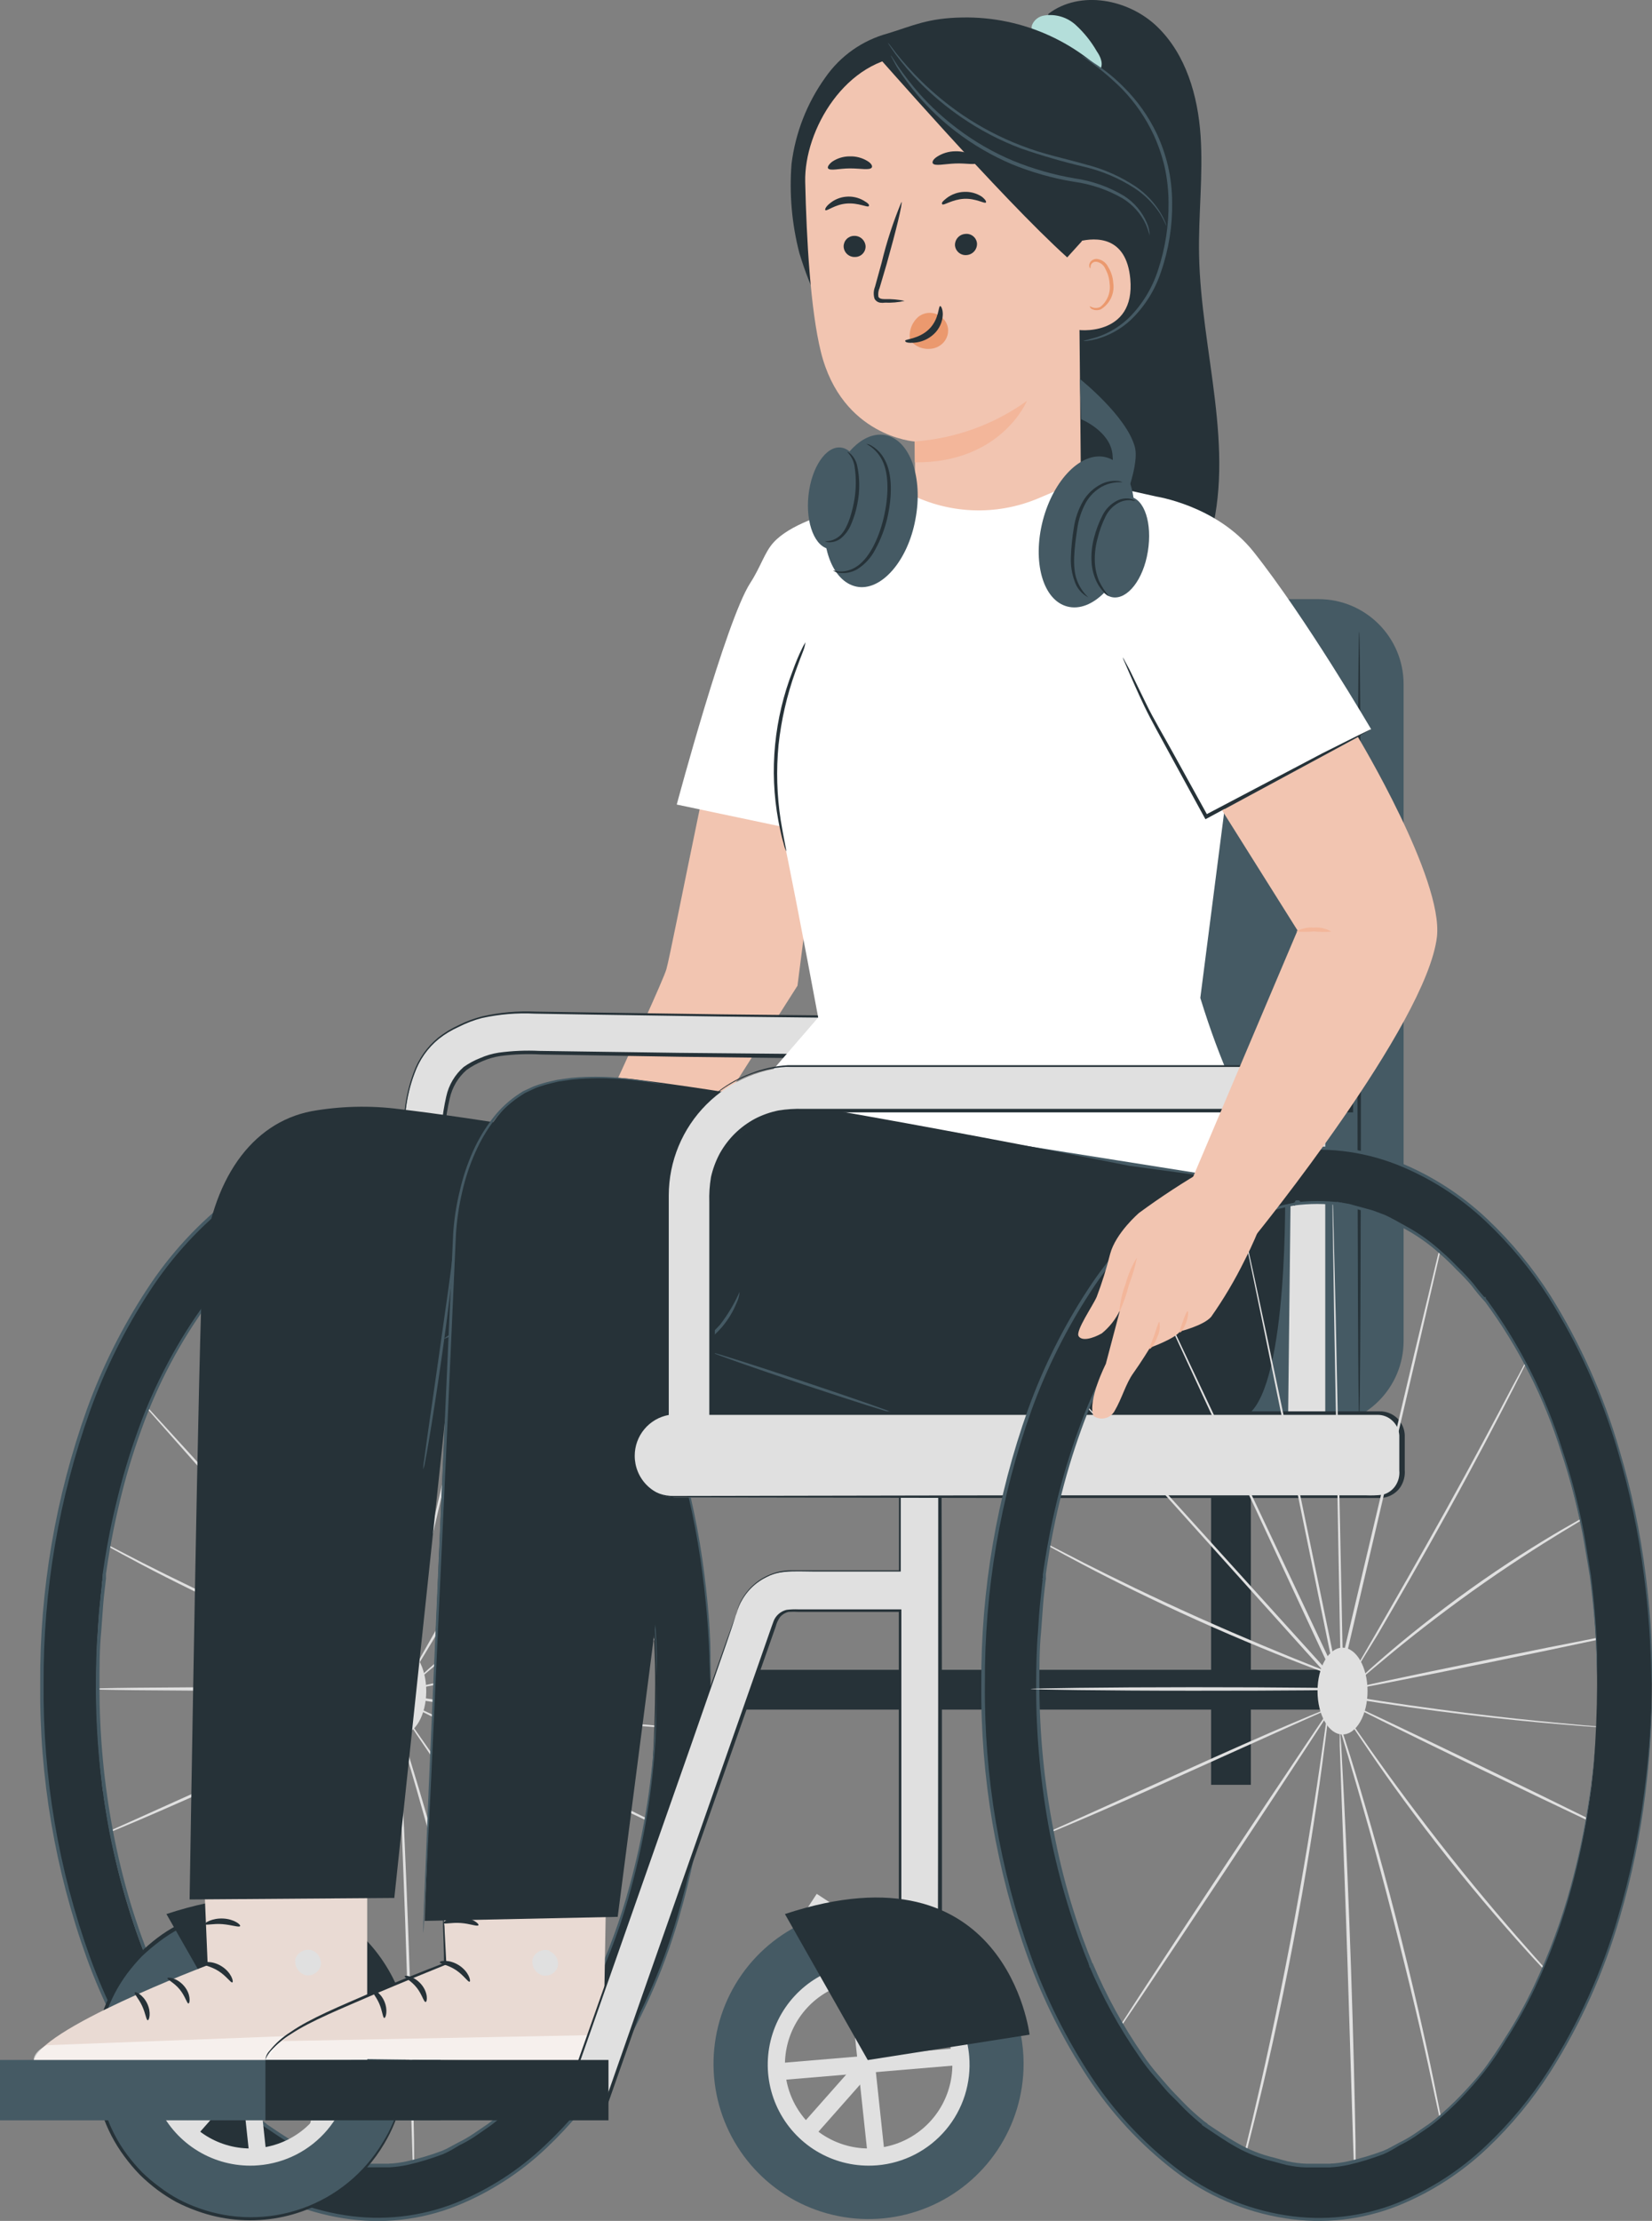<svg width="157" height="211" viewBox="0 0 157 211" fill="none" xmlns="http://www.w3.org/2000/svg">
<rect x="0" y="0" width="157" height="211" fill="#808080" stroke="none"/>
<g clip-path="url(#clip0_7_4253)">
<path d="M113.956 24.222C113.881 20.432 114.356 16.643 114.098 12.87C113.839 9.098 112.713 5.183 109.987 2.546C107.26 -0.092 102.657 -0.976 99.638 1.31L99.105 4.557C100.772 19.114 101.081 33.954 102.757 48.51C102.974 50.421 104.583 52.107 105.509 53.793C106.435 55.479 108.227 56.84 110.137 56.665C112.639 56.431 114.215 53.827 114.915 51.415C117.475 42.651 114.131 33.353 113.956 24.222Z" fill="#263238"/>
<path d="M104.241 4.883C103.707 3.95 103.031 3.106 102.24 2.379C101.839 2.01 101.36 1.737 100.839 1.581C100.317 1.424 99.767 1.389 99.23 1.477C98.976 1.514 98.736 1.616 98.534 1.775C98.332 1.933 98.175 2.141 98.079 2.379C97.92 2.863 98.304 3.497 98.813 3.439L98.921 3.531C100.088 4.493 101.273 5.436 102.473 6.36C102.763 6.609 103.097 6.802 103.457 6.928C103.639 6.986 103.834 6.993 104.019 6.947C104.205 6.901 104.374 6.805 104.508 6.669C104.908 6.143 104.616 5.417 104.241 4.883Z" fill="#B4DEDA"/>
<path d="M106.493 8.555C104.667 6.354 102.37 4.592 99.772 3.398C97.174 2.205 94.341 1.611 91.483 1.661C88.148 1.711 86.755 2.454 84.362 3.18C81.96 3.833 79.865 5.31 78.442 7.353C76.696 9.783 75.589 12.613 75.223 15.583C75.002 18.42 75.253 21.275 75.965 24.03C77.029 27.563 78.669 30.896 80.818 33.895L85.988 34.354C90.274 34.354 94.618 34.354 98.763 33.261C102.907 32.168 106.885 29.78 109.003 26.05C111.946 20.858 110.453 13.021 106.493 8.555Z" fill="#263238"/>
<path d="M99.613 8.697L89.148 4.908L86.463 5.308C80.385 5.525 76.407 12.361 76.524 17.286C76.649 22.761 77.024 29.438 78.016 33.444C80.018 41.499 86.955 41.95 86.955 41.95C86.955 41.95 86.955 46.281 86.955 49.002L102.74 47.333L102.407 11.368C102.354 10.656 102.038 9.989 101.523 9.495C101.007 9.002 100.327 8.718 99.613 8.697Z" fill="#F2C5B1"/>
<path d="M90.091 31.158C90.017 30.745 89.794 30.374 89.465 30.114C89.164 29.869 88.79 29.732 88.402 29.723C88.014 29.714 87.635 29.834 87.322 30.064C86.997 30.331 86.749 30.68 86.602 31.074C86.456 31.468 86.416 31.895 86.488 32.309C86.676 32.551 86.913 32.75 87.183 32.894C87.453 33.038 87.751 33.123 88.056 33.144H88.348C88.829 33.128 89.285 32.928 89.624 32.585C89.805 32.398 89.941 32.172 90.022 31.925C90.103 31.678 90.126 31.415 90.091 31.158Z" fill="#EB996E"/>
<path d="M80.176 23.421C80.181 23.558 80.214 23.693 80.272 23.817C80.33 23.942 80.412 24.054 80.514 24.146C80.616 24.239 80.735 24.31 80.864 24.356C80.994 24.402 81.131 24.422 81.269 24.414C81.402 24.414 81.535 24.387 81.658 24.334C81.781 24.282 81.893 24.205 81.985 24.108C82.078 24.012 82.15 23.897 82.198 23.772C82.245 23.646 82.266 23.513 82.261 23.379C82.239 23.106 82.112 22.852 81.907 22.671C81.701 22.49 81.433 22.397 81.16 22.41C80.896 22.415 80.645 22.523 80.46 22.713C80.276 22.902 80.174 23.156 80.176 23.421Z" fill="#263238"/>
<path d="M78.442 19.965C78.584 20.09 79.326 19.431 80.451 19.339C81.577 19.247 82.453 19.739 82.561 19.589C82.669 19.439 82.461 19.289 82.077 19.055C81.573 18.764 80.99 18.635 80.41 18.688C79.825 18.738 79.27 18.972 78.825 19.355C78.467 19.648 78.375 19.906 78.442 19.965Z" fill="#263238"/>
<path d="M85.971 28.587C85.361 28.457 84.736 28.401 84.112 28.42C83.82 28.42 83.545 28.378 83.478 28.186C83.436 27.903 83.477 27.613 83.595 27.352C83.803 26.634 84.029 25.874 84.262 25.09C85.171 21.86 85.805 19.247 85.671 19.189C84.892 21.058 84.262 22.987 83.787 24.956L83.161 27.235C83.014 27.599 82.996 28.003 83.111 28.378C83.162 28.476 83.234 28.56 83.322 28.625C83.41 28.69 83.512 28.734 83.62 28.754C83.783 28.778 83.949 28.778 84.112 28.754C84.736 28.781 85.362 28.725 85.971 28.587Z" fill="#263238"/>
<path d="M86.922 41.941C90.768 41.669 94.463 40.334 97.596 38.085C97.596 38.085 95.177 43.995 86.939 43.928L86.922 41.941Z" fill="#F3B69A"/>
<path d="M89.349 29.079C89.165 29.079 89.265 30.315 88.298 31.266C87.331 32.218 86.013 32.209 86.022 32.376C86.03 32.543 86.33 32.593 86.855 32.56C87.57 32.514 88.246 32.219 88.765 31.725C89.272 31.249 89.571 30.592 89.599 29.897C89.607 29.363 89.432 29.071 89.349 29.079Z" fill="#263238"/>
<path d="M78.7 16C78.917 16.259 79.759 16 80.776 16C81.794 16 82.644 16.192 82.844 15.925C82.936 15.8 82.844 15.541 82.427 15.291C81.925 14.988 81.346 14.838 80.76 14.857C80.166 14.853 79.585 15.028 79.092 15.358C78.767 15.608 78.608 15.875 78.7 16Z" fill="#263238"/>
<path d="M92.851 23.12C92.865 23.393 92.773 23.661 92.594 23.868C92.415 24.075 92.164 24.205 91.892 24.23C91.758 24.246 91.623 24.236 91.493 24.199C91.363 24.163 91.242 24.101 91.137 24.017C91.031 23.933 90.943 23.829 90.878 23.711C90.813 23.593 90.772 23.463 90.758 23.329C90.744 23.056 90.836 22.789 91.015 22.584C91.194 22.378 91.445 22.25 91.717 22.227C91.85 22.208 91.986 22.217 92.116 22.252C92.246 22.287 92.368 22.348 92.474 22.432C92.58 22.515 92.668 22.619 92.733 22.737C92.797 22.856 92.837 22.986 92.851 23.12Z" fill="#263238"/>
<path d="M93.693 19.239C93.568 19.381 92.742 18.83 91.617 18.888C90.491 18.947 89.69 19.548 89.557 19.414C89.424 19.28 89.615 19.105 89.966 18.821C90.447 18.455 91.029 18.248 91.633 18.229C92.223 18.201 92.806 18.358 93.301 18.68C93.626 18.93 93.776 19.172 93.693 19.239Z" fill="#263238"/>
<path d="M92.943 15.45C92.734 15.717 91.85 15.491 90.799 15.533C89.749 15.575 88.873 15.8 88.657 15.533C88.565 15.408 88.657 15.141 89.065 14.882C89.579 14.555 90.174 14.378 90.783 14.373C91.39 14.353 91.991 14.504 92.517 14.807C92.859 15.066 92.993 15.324 92.943 15.45Z" fill="#263238"/>
<path d="M101.44 25.181C101.389 24.572 101.973 23.078 102.565 22.928C104.141 22.544 107.043 22.419 107.418 26.492C107.935 32.059 102.248 31.433 102.223 31.274C102.198 31.116 101.623 27.285 101.44 25.181Z" fill="#F2C5B1"/>
<path d="M103.574 29.096C103.574 29.096 103.674 29.154 103.841 29.213C104.08 29.29 104.34 29.273 104.567 29.163C104.898 28.899 105.154 28.553 105.309 28.159C105.464 27.765 105.513 27.337 105.45 26.918C105.42 26.437 105.283 25.97 105.05 25.549C104.98 25.374 104.867 25.221 104.721 25.102C104.575 24.984 104.401 24.905 104.216 24.873C104.101 24.854 103.983 24.877 103.882 24.936C103.782 24.995 103.705 25.088 103.666 25.198C103.608 25.357 103.666 25.465 103.624 25.474C103.583 25.482 103.499 25.398 103.516 25.165C103.536 25.022 103.604 24.89 103.708 24.789C103.85 24.663 104.034 24.594 104.225 24.597C104.457 24.621 104.68 24.704 104.871 24.839C105.062 24.973 105.216 25.154 105.317 25.365C105.604 25.826 105.77 26.351 105.801 26.893C105.871 27.381 105.795 27.879 105.583 28.325C105.37 28.77 105.031 29.143 104.608 29.396C104.463 29.454 104.306 29.478 104.15 29.467C103.994 29.455 103.843 29.408 103.708 29.33C103.591 29.23 103.549 29.104 103.574 29.096Z" fill="#EB996E"/>
<path d="M102.79 22.945L101.423 24.455C95.127 18.788 82.719 4.507 83.42 5.359C86.169 4.232 89.155 3.81 92.109 4.132C96.678 4.766 105.367 6.769 105.409 12.144C105.45 17.519 102.79 22.945 102.79 22.945Z" fill="#263238"/>
<path d="M110.846 21.451C110.824 21.342 110.793 21.236 110.754 21.133C110.638 20.846 110.501 20.567 110.345 20.299C109.742 19.282 108.925 18.408 107.952 17.736C106.497 16.765 104.887 16.05 103.191 15.625C101.306 15.074 99.196 14.673 97.103 13.847C95.133 13.098 93.255 12.123 91.508 10.942C90.081 9.971 88.745 8.873 87.514 7.662C86.686 6.843 85.906 5.977 85.179 5.066L84.604 4.315C84.536 4.223 84.461 4.136 84.379 4.056C84.427 4.159 84.486 4.257 84.554 4.349C84.679 4.524 84.846 4.799 85.096 5.133C85.79 6.077 86.551 6.969 87.372 7.804C88.592 9.041 89.926 10.159 91.358 11.143C93.115 12.35 95.01 13.342 97.004 14.097C99.011 14.793 101.054 15.384 103.124 15.867C104.796 16.27 106.389 16.953 107.835 17.887C108.805 18.521 109.631 19.352 110.262 20.324C110.679 21.025 110.82 21.467 110.846 21.451Z" fill="#455A64"/>
<path d="M109.253 22.385C109.255 21.968 109.166 21.555 108.994 21.175C108.545 20.122 107.79 19.229 106.826 18.613C105.383 17.747 103.781 17.179 102.115 16.944C100.114 16.603 98.156 16.043 96.278 15.274C94.408 14.489 92.644 13.474 91.025 12.253C89.704 11.264 88.486 10.146 87.389 8.914C86.651 8.074 85.963 7.19 85.329 6.268L84.837 5.509C84.785 5.414 84.721 5.327 84.645 5.25C84.684 5.349 84.731 5.444 84.787 5.534L85.237 6.368C85.837 7.319 86.503 8.225 87.23 9.081C88.317 10.353 89.536 11.506 90.866 12.52C92.495 13.766 94.274 14.8 96.161 15.6C98.057 16.377 100.035 16.937 102.056 17.269C103.693 17.491 105.271 18.029 106.701 18.855C107.651 19.437 108.41 20.284 108.886 21.292C109.04 21.645 109.162 22.011 109.253 22.385Z" fill="#455A64"/>
<path d="M102.949 32.385C102.949 32.385 103.416 32.276 104.233 32.034C105.379 31.658 106.425 31.027 107.293 30.189C108.559 28.922 109.505 27.371 110.053 25.666C110.747 23.578 111.085 21.388 111.054 19.189C111.047 18.066 110.921 16.947 110.679 15.85C110.438 14.823 110.098 13.822 109.662 12.862C108.908 11.233 107.884 9.743 106.635 8.455C105.46 7.281 104.173 6.227 102.791 5.308C102.902 5.345 103.009 5.395 103.107 5.459C103.307 5.575 103.608 5.726 103.941 5.968C104.975 6.626 105.932 7.399 106.793 8.271C108.093 9.561 109.159 11.066 109.945 12.72C110.401 13.7 110.756 14.723 111.004 15.775C111.259 16.906 111.391 18.062 111.396 19.222C111.432 21.462 111.077 23.69 110.345 25.807C109.774 27.56 108.777 29.143 107.443 30.415C106.536 31.255 105.441 31.868 104.25 32.201C103.927 32.288 103.598 32.352 103.266 32.393C103.16 32.404 103.054 32.401 102.949 32.385Z" fill="#455A64"/>
<path d="M111.98 49.245L101.148 45.071L87.689 47.2L79.784 51.097L93.359 57.566L100.389 58.033L112.03 49.654" fill="#F2C5B1"/>
<path d="M37.165 111.351C37.176 111.428 37.176 111.507 37.165 111.585C37.165 111.76 37.165 111.994 37.165 112.294C37.165 112.92 37.165 113.83 37.24 114.99C37.299 117.344 37.382 120.732 37.482 124.914C37.657 133.311 37.899 144.879 38.166 157.666C38.166 158.692 38.166 159.711 38.224 160.662V161.296L37.949 160.695L24.983 132.818C23.315 129.288 22.031 126.433 21.122 124.472C20.672 123.495 20.288 122.735 20.088 122.201C19.971 121.951 19.888 121.759 19.821 121.609C19.786 121.546 19.761 121.479 19.746 121.408L19.846 121.6L20.138 122.176C20.388 122.702 20.747 123.462 21.213 124.43L25.149 132.776L38.199 160.62L37.932 160.687C37.932 159.736 37.932 158.717 37.874 157.691C37.641 144.904 37.432 133.327 37.274 124.939C37.215 120.766 37.165 117.369 37.124 115.007C37.124 113.846 37.124 112.937 37.124 112.311V111.61C37.157 111.434 37.165 111.351 37.165 111.351Z" fill="#E0E0E0"/>
<path d="M56.919 126.717C56.88 126.841 56.83 126.961 56.77 127.076C56.642 127.326 56.483 127.66 56.294 128.077C55.869 128.912 55.243 130.189 54.468 131.725C52.9 134.796 50.691 139.011 48.147 143.61C45.604 148.209 43.211 152.332 41.476 155.295C40.592 156.773 39.875 157.966 39.358 158.776L38.741 159.719C38.677 159.83 38.604 159.936 38.524 160.036C38.569 159.913 38.628 159.795 38.7 159.686L39.242 158.726L41.243 155.195C42.969 152.207 45.329 148.076 47.872 143.51C50.415 138.944 52.65 134.713 54.26 131.666C55.052 130.164 55.694 128.937 56.161 128.061L56.686 127.084C56.749 126.953 56.828 126.83 56.919 126.717Z" fill="#E0E0E0"/>
<path d="M66.334 154.886C66.334 154.961 59.955 156.33 52.066 157.941C44.178 159.552 37.757 160.796 37.741 160.721C37.724 160.645 44.111 159.277 52.008 157.666C59.905 156.055 66.317 154.811 66.334 154.886Z" fill="#E0E0E0"/>
<path d="M65.425 174.793C65.425 174.859 59.196 171.93 51.591 168.249C43.986 164.568 37.849 161.522 37.907 161.455C37.966 161.388 44.136 164.318 51.741 167.999C59.346 171.679 65.467 174.718 65.425 174.793Z" fill="#E0E0E0"/>
<path d="M59.821 189.733C59.723 189.664 59.633 189.583 59.554 189.491L58.829 188.765C58.212 188.122 57.328 187.187 56.244 186.019C54.093 183.665 51.241 180.352 48.172 176.546C45.104 172.74 42.569 169.167 40.776 166.53C39.875 165.211 39.158 164.143 38.683 163.392L38.133 162.557C38.065 162.457 38.006 162.35 37.958 162.24C38.043 162.326 38.119 162.421 38.183 162.524L38.775 163.358L40.934 166.446C42.777 169.042 45.371 172.589 48.389 176.395C51.408 180.201 54.276 183.532 56.394 185.91L58.896 188.715L59.58 189.474C59.667 189.554 59.748 189.641 59.821 189.733Z" fill="#E0E0E0"/>
<path d="M48.022 204.172C47.973 204.025 47.934 203.875 47.906 203.722C47.831 203.405 47.739 202.979 47.622 202.445C47.38 201.301 47.03 199.699 46.605 197.729C45.771 193.748 44.478 188.264 42.928 182.238C41.377 176.212 39.842 170.803 38.683 166.905C38.099 164.969 37.632 163.4 37.299 162.281L36.924 161.021C36.87 160.878 36.833 160.73 36.815 160.579C36.878 160.717 36.931 160.859 36.974 161.004C37.082 161.313 37.224 161.722 37.399 162.248C37.757 163.325 38.233 164.894 38.867 166.847C40.076 170.736 41.652 176.145 43.203 182.171C44.754 188.197 45.979 193.689 46.797 197.687C47.205 199.682 47.522 201.301 47.73 202.42C47.822 202.962 47.906 203.396 47.956 203.713C47.988 203.865 48.01 204.018 48.022 204.172Z" fill="#E0E0E0"/>
<path d="M27.943 208.313C27.943 208.313 27.943 208.313 27.943 208.187L28.018 207.828L28.352 206.451C28.643 205.233 29.052 203.513 29.561 201.402C30.57 197.137 31.887 191.219 33.146 184.65C34.405 178.081 35.347 172.13 35.981 167.748C36.29 165.603 36.54 163.851 36.715 162.607L36.915 161.213L36.974 160.846C36.974 160.771 36.974 160.729 36.974 160.729V160.854C36.967 160.977 36.967 161.099 36.974 161.221C36.929 161.561 36.879 162.028 36.823 162.624C36.69 163.842 36.473 165.603 36.181 167.782C35.598 172.13 34.672 178.123 33.413 184.7C32.154 191.277 30.811 197.22 29.752 201.452C29.227 203.58 28.777 205.299 28.451 206.46L28.076 207.828L27.968 208.179L27.943 208.313Z" fill="#E0E0E0"/>
<path d="M8.614 174.793C8.705 174.73 8.803 174.677 8.906 174.634L9.74 174.25L12.842 172.865L23.056 168.266C27.042 166.455 30.67 164.852 33.313 163.734C34.63 163.174 35.706 162.732 36.448 162.432L37.282 162.098C37.381 162.053 37.485 162.02 37.591 161.998C37.501 162.057 37.406 162.107 37.307 162.148L36.473 162.532L33.371 163.917L23.157 168.516C19.171 170.327 15.543 171.93 12.908 173.048C11.582 173.608 10.515 174.058 9.765 174.35L8.931 174.693C8.83 174.739 8.723 174.773 8.614 174.793Z" fill="#E0E0E0"/>
<path d="M40.067 160.17C39.953 160.154 39.84 160.123 39.734 160.078L38.8 159.761C37.966 159.485 36.824 159.06 35.381 158.517C32.512 157.432 28.568 155.846 24.299 153.918C20.029 151.99 16.219 150.104 13.5 148.668C12.141 147.95 11.049 147.358 10.306 146.941L9.473 146.448C9.367 146.398 9.269 146.333 9.181 146.256C9.29 146.295 9.396 146.342 9.498 146.398L10.382 146.84L13.617 148.51C16.352 149.895 20.163 151.765 24.457 153.685C28.752 155.604 32.654 157.223 35.506 158.35L38.842 159.627L39.759 159.994C39.869 160.038 39.973 160.097 40.067 160.17Z" fill="#E0E0E0"/>
<path d="M40.509 160.662C40.509 162.941 39.442 164.794 38.133 164.794C36.824 164.794 35.756 162.941 35.756 160.662C35.756 158.384 36.824 156.539 38.133 156.539C39.442 156.539 40.509 158.384 40.509 160.662Z" fill="#E0E0E0"/>
<path d="M15.81 194.349C15.752 194.307 20.697 186.728 26.859 177.43C33.021 168.132 38.066 160.62 38.133 160.662C38.199 160.704 33.255 168.282 27.092 177.58C20.93 186.878 15.877 194.39 15.81 194.349Z" fill="#E0E0E0"/>
<path d="M62.665 143.301C62.587 143.367 62.503 143.425 62.415 143.477L61.689 143.911C61.047 144.286 60.13 144.837 59.004 145.521C56.745 146.899 53.667 148.86 50.39 151.205C47.113 153.551 44.253 155.821 42.218 157.515C41.201 158.35 40.384 159.051 39.825 159.527L39.175 160.078C39.101 160.144 39.02 160.203 38.933 160.253C38.933 160.253 38.992 160.17 39.133 160.036L39.75 159.452C40.292 158.943 41.093 158.225 42.093 157.365C44.095 155.629 46.938 153.334 50.224 150.98C53.509 148.626 56.619 146.69 58.904 145.355C60.047 144.687 60.98 144.169 61.631 143.819L62.39 143.426C62.475 143.372 62.568 143.33 62.665 143.301Z" fill="#E0E0E0"/>
<path d="M39.367 210.232C39.358 210.076 39.358 209.92 39.367 209.765C39.367 209.431 39.367 208.98 39.316 208.421C39.275 207.219 39.225 205.533 39.158 203.463C39.033 199.29 38.849 193.447 38.658 187.121C38.466 180.794 38.216 174.985 38.066 170.778C37.991 168.708 37.932 167.022 37.891 165.829C37.891 165.261 37.891 164.81 37.849 164.476C37.84 164.321 37.84 164.165 37.849 164.009C37.876 164.164 37.893 164.32 37.899 164.476C37.899 164.81 37.949 165.253 37.991 165.82C38.057 167.014 38.141 168.7 38.258 170.77C38.466 174.943 38.708 180.727 38.925 187.112C39.141 193.497 39.275 199.273 39.35 203.463C39.35 205.533 39.4 207.219 39.417 208.413V209.765C39.416 209.922 39.4 210.078 39.367 210.232Z" fill="#E0E0E0"/>
<path d="M66.993 164.326H66.434L64.825 164.243C63.415 164.168 61.381 164.034 58.838 163.817C53.751 163.4 46.663 162.624 38.675 161.313H38.625L34.781 157.065L18.604 139.061L13.725 133.544L12.408 132.042L12.074 131.65C11.999 131.558 11.958 131.508 11.966 131.508L12.091 131.633L12.45 132.009L13.809 133.469L18.754 138.886L34.989 156.831L38.825 161.088H38.741C46.705 162.357 53.751 163.158 58.854 163.625C61.356 163.867 63.424 164.026 64.825 164.134L66.442 164.268H66.851C66.951 164.31 66.993 164.318 66.993 164.326Z" fill="#E0E0E0"/>
<path d="M27.943 113.646C28.071 113.934 28.163 114.237 28.218 114.548C28.368 115.149 28.577 116.033 28.835 117.177C29.352 119.472 30.069 122.786 30.945 126.892C32.679 135.097 35.031 146.448 37.616 158.993C37.691 159.343 37.757 159.686 37.824 160.011H37.557L44.904 128.745L47.155 119.322C47.43 118.22 47.639 117.36 47.781 116.768L47.956 116.1C47.956 115.958 48.014 115.875 48.022 115.883C48.031 115.891 48.022 115.958 47.981 116.108C47.939 116.259 47.897 116.492 47.839 116.776C47.705 117.377 47.505 118.237 47.263 119.347L45.087 128.787C43.228 136.774 40.651 147.8 37.799 160.045L37.657 160.662L37.524 160.036C37.466 159.719 37.391 159.368 37.324 159.018C34.755 146.498 32.429 135.139 30.744 126.909C29.911 122.811 29.21 119.489 28.727 117.177C28.485 116.042 28.293 115.157 28.16 114.539C28.093 114.247 28.043 114.022 28.009 113.855C27.976 113.688 27.943 113.646 27.943 113.646Z" fill="#E0E0E0"/>
<path d="M39.333 160.462C39.333 160.37 32.421 160.295 23.89 160.295C15.36 160.295 8.455 160.37 8.455 160.462C8.455 160.554 15.368 160.629 23.89 160.629C32.412 160.629 39.333 160.587 39.333 160.462Z" fill="#E0E0E0"/>
<path d="M61.773 130.648C58.663 123.42 53.851 116.376 46.988 112.286C43.923 110.429 40.457 109.335 36.882 109.097C33.324 108.934 29.781 109.663 26.575 111.217C19.571 114.456 14.443 121.091 11.057 127.844C6.663 136.608 4.536 146.415 4.078 156.18C3.508 166.298 4.971 176.427 8.381 185.969C11.291 193.798 15.71 201.285 22.489 206.334C28.135 210.508 35.531 212.135 42.277 209.865C49.632 207.361 55.194 201.393 59.013 194.841C63.824 186.561 66.276 177.055 67.176 167.573C67.41 165.064 67.526 162.543 67.526 160.011C67.621 149.934 65.663 139.943 61.773 130.648ZM62.023 167.531C61.965 168.132 61.898 168.725 61.831 169.318L61.731 170.152V170.194L61.656 170.703C61.481 171.888 61.281 173.074 61.047 174.242C60.609 176.512 60.052 178.757 59.38 180.969C59.071 181.996 58.729 183.023 58.362 184.032C58.187 184.533 57.995 185.026 57.804 185.518C57.704 185.777 57.603 186.036 57.495 186.286L57.37 186.603C56.559 188.493 55.64 190.335 54.618 192.12C54.126 192.955 53.609 193.79 53.067 194.624C52.828 194.991 52.578 195.35 52.317 195.701L51.892 196.285L51.733 196.494C50.639 197.893 49.438 199.205 48.139 200.417C47.831 200.7 47.522 200.976 47.205 201.251L46.705 201.66L46.571 201.769C45.921 202.245 45.262 202.712 44.57 203.129C43.892 203.55 43.19 203.931 42.469 204.273L41.993 204.49H41.919C41.543 204.64 41.168 204.774 40.793 204.899C40.082 205.133 39.358 205.325 38.625 205.475L38.041 205.575H37.866H37.482C37.266 205.575 37.049 205.575 36.824 205.625C36.074 205.671 35.322 205.671 34.572 205.625H34.047H33.655H33.488L32.846 205.508C32.089 205.354 31.343 205.153 30.611 204.907C30.278 204.799 29.944 204.673 29.619 204.54H29.536L28.935 204.264C27.524 203.526 26.168 202.69 24.874 201.76C25.541 202.203 24.933 201.811 24.774 201.677L24.324 201.31C23.99 201.026 23.657 200.734 23.34 200.433C22.69 199.832 22.073 199.206 21.48 198.555C20.889 197.904 20.321 197.22 19.771 196.527L19.638 196.352L19.212 195.768C18.929 195.367 18.645 194.933 18.378 194.557C17.276 192.896 16.281 191.164 15.402 189.374C14.917 188.479 14.491 187.553 14.126 186.603C14.351 187.246 14.126 186.545 14.034 186.37C13.942 186.194 13.826 185.86 13.726 185.602C13.525 185.084 13.325 184.558 13.133 184.032C12.377 181.908 11.728 179.746 11.191 177.556C10.64 175.294 10.198 172.998 9.856 170.686C9.856 170.536 9.856 170.386 9.798 170.227C9.74 170.069 9.723 169.676 9.69 169.393C9.614 168.733 9.548 168.066 9.481 167.398C9.373 166.188 9.289 164.977 9.231 163.759C9.114 161.255 9.123 158.659 9.231 156.113C9.298 154.861 9.381 153.609 9.506 152.374C9.564 151.773 9.623 151.181 9.698 150.588C9.698 150.396 9.698 150.212 9.765 150.02C9.765 150.02 9.765 150.02 9.765 149.82C9.765 149.62 9.823 149.411 9.856 149.202C10.516 144.65 11.633 140.176 13.192 135.848C13.375 135.347 13.559 134.855 13.751 134.362L14.026 133.678C14.026 133.569 14.117 133.453 14.168 133.344V133.302C14.584 132.342 15.001 131.391 15.485 130.465C16.36 128.706 17.346 127.006 18.437 125.373C18.687 124.989 18.954 124.614 19.271 124.238L19.696 123.654V123.612L19.796 123.478L19.846 123.42C20.388 122.727 20.955 122.06 21.555 121.409C22.156 120.758 22.765 120.14 23.415 119.547C23.715 119.264 24.032 118.988 24.349 118.713L24.799 118.345L24.958 118.22C26.247 117.25 27.629 116.411 29.085 115.716L29.519 115.516H29.586C29.953 115.374 30.328 115.232 30.703 115.115C31.435 114.873 32.182 114.675 32.938 114.523L33.522 114.423H33.605H33.488C33.88 114.423 34.272 114.331 34.672 114.314C35.444 114.264 36.218 114.264 36.99 114.314H37.516L37.966 114.381L37.549 114.314C37.941 114.381 38.333 114.439 38.716 114.514C39.451 114.666 40.175 114.864 40.885 115.107C41.243 115.224 41.593 115.357 41.944 115.491L42.552 115.775C43.253 116.109 43.935 116.483 44.595 116.893C44.929 117.102 45.262 117.319 45.587 117.544L46.105 117.911L46.505 118.212L46.713 118.379L47.164 118.754C47.497 119.038 47.822 119.33 48.148 119.631C48.792 120.232 49.409 120.858 49.999 121.509C50.599 122.168 51.108 122.953 51.725 123.579L51.841 123.721L52.217 124.246C52.508 124.647 52.784 125.081 53.05 125.457C53.609 126.291 54.135 127.126 54.635 128.027C55.135 128.929 55.586 129.755 56.027 130.64C56.253 131.091 56.469 131.55 56.678 132.009C56.778 132.226 56.878 132.443 56.97 132.66C57.062 132.877 57.095 132.935 57.153 133.077L57.195 133.16C57.195 133.219 57.27 133.336 57.287 133.386L57.462 133.811C57.553 134.037 57.645 134.262 57.729 134.496C57.937 135.013 58.129 135.539 58.321 136.065C58.696 137.117 59.038 138.177 59.355 139.237C60.009 141.433 60.552 143.662 60.98 145.914C61.206 147.091 61.406 148.276 61.581 149.461L61.631 149.862V149.912L61.731 150.747C61.806 151.373 61.873 152.007 61.931 152.641C62.159 155.084 62.27 157.535 62.265 159.995C62.259 162.454 62.178 164.966 62.023 167.531Z" fill="#263238"/>
<path d="M62.373 159.969C62.373 159.969 62.373 160.078 62.373 160.295C62.373 160.512 62.373 160.854 62.373 161.271C62.373 162.106 62.315 163.408 62.198 165.069C61.887 169.83 61.097 174.548 59.838 179.15C58.956 182.407 57.787 185.58 56.344 188.631C55.534 190.362 54.606 192.035 53.568 193.639C53.05 194.474 52.483 195.308 51.9 196.143C51.316 196.978 50.607 197.746 49.898 198.522C49.181 199.311 48.418 200.058 47.614 200.759C47.213 201.127 46.793 201.472 46.354 201.794L44.979 202.728C44.514 203.039 44.029 203.318 43.528 203.563C43.027 203.822 42.544 204.122 42.018 204.339C40.931 204.748 39.816 205.08 38.683 205.333C38.112 205.457 37.532 205.535 36.949 205.566C36.357 205.566 35.756 205.566 35.164 205.566C34.563 205.578 33.963 205.53 33.371 205.424C32.771 205.333 32.196 205.132 31.603 204.982C30.401 204.697 29.247 204.239 28.176 203.622C27.084 203.012 26.05 202.278 24.983 201.568L24.816 201.819L25.058 201.986H25.116C25.208 201.894 24.916 202.211 25.324 201.769L25.208 201.685C25.05 201.578 24.9 201.461 24.757 201.335C24.457 201.093 24.174 200.825 23.873 200.567C23.29 200.049 22.764 199.465 22.206 198.897C21.647 198.33 21.155 197.712 20.63 197.111C20.097 196.506 19.606 195.865 19.162 195.192C17.275 192.473 15.679 189.564 14.401 186.511L14.101 186.611L14.167 186.803V186.853C14.076 186.787 14.718 186.645 14.467 186.737V186.645L14.317 186.252L14.009 185.485L13.434 183.932C13.058 182.889 12.708 181.82 12.383 180.744C11.741 178.59 11.199 176.37 10.757 174.067C9.874 169.445 9.439 164.749 9.456 160.044C9.456 158.375 9.456 156.639 9.623 154.961C9.69 154.127 9.748 153.292 9.806 152.457C9.865 151.623 9.99 150.788 10.073 149.953H9.748C9.498 150.012 10.19 150.112 10.073 149.953V149.862V149.745V149.519L10.14 149.06L10.282 148.142C10.382 147.533 10.482 146.924 10.598 146.323C10.824 145.112 11.082 143.919 11.366 142.742C11.921 140.4 12.612 138.093 13.434 135.831C14.989 131.471 17.174 127.362 19.921 123.637C19.971 123.57 20.005 123.52 20.063 123.453L19.771 123.345L19.129 124.572L20.038 123.503L21.455 121.834C21.914 121.275 22.456 120.799 22.956 120.282C23.936 119.263 25.024 118.353 26.2 117.569C27.338 116.79 28.55 116.124 29.819 115.582L30.778 115.24C31.103 115.14 31.428 115.065 31.754 114.973C32.395 114.787 33.047 114.637 33.705 114.522V114.23H33.588V114.522C35.063 114.326 36.557 114.326 38.032 114.522L38.083 114.247L37.666 114.172L37.624 114.447L38.766 114.648L39.884 114.948L40.976 115.249L42.035 115.641C42.727 115.933 43.361 116.325 44.011 116.676C44.656 117.022 45.28 117.407 45.879 117.828C46.464 118.239 47.021 118.688 47.547 119.171C48.089 119.631 48.581 120.131 49.073 120.632C49.565 121.133 50.065 121.592 50.482 122.126C50.889 122.673 51.326 123.197 51.791 123.695C54.954 127.994 57.38 132.789 58.971 137.884C59.672 139.962 60.257 142.077 60.722 144.219C60.939 145.21 61.122 146.161 61.272 147.074C61.422 147.984 61.573 148.843 61.706 149.67C62.14 152.967 62.298 155.512 62.365 157.298C62.365 158.133 62.406 158.842 62.423 159.293C62.44 159.744 62.423 159.978 62.423 159.978C62.423 159.978 62.423 159.744 62.423 159.293C62.423 158.842 62.423 158.175 62.423 157.298C62.356 154.741 62.158 152.19 61.831 149.653C61.698 148.829 61.556 147.961 61.406 147.049C61.264 146.131 61.089 145.179 60.872 144.186C60.42 142.034 59.844 139.911 59.146 137.826C57.567 132.691 55.144 127.856 51.975 123.52C51.516 123.029 51.085 122.514 50.682 121.976C50.233 121.443 49.757 120.933 49.257 120.448C48.773 119.948 48.272 119.439 47.722 118.971C47.193 118.485 46.636 118.031 46.054 117.611C45.45 117.184 44.821 116.794 44.17 116.442C43.511 116.092 42.877 115.691 42.169 115.391L41.093 114.99L39.975 114.681L38.85 114.372L37.691 114.172L37.649 114.447L38.057 114.522L38.108 114.247C36.611 114.047 35.093 114.047 33.596 114.247V114.539H33.721V114.247C33.052 114.363 32.389 114.517 31.737 114.706C31.403 114.798 31.07 114.873 30.744 114.973L29.769 115.324C28.479 115.87 27.248 116.544 26.092 117.335C24.896 118.126 23.791 119.047 22.798 120.081C22.297 120.599 21.747 121.083 21.28 121.642L19.854 123.311L20.121 123.47L19.829 123.361C19.775 123.428 19.725 123.498 19.679 123.57C16.911 127.326 14.703 131.464 13.125 135.856C12.302 138.127 11.608 140.442 11.049 142.792C10.757 143.986 10.498 145.179 10.273 146.398C10.157 146.999 10.056 147.608 9.956 148.226L9.815 149.144L9.748 149.603V149.837V149.945V150.029C9.89 150.029 9.906 150.029 10.065 150.029L9.74 149.987C9.656 150.821 9.564 151.656 9.473 152.491C9.381 153.325 9.348 154.16 9.289 154.995C9.147 156.664 9.122 158.383 9.114 160.094C9.1 164.819 9.538 169.534 10.423 174.175C10.867 176.427 11.423 178.656 12.091 180.852C12.419 181.937 12.769 183.006 13.142 184.057C13.342 184.575 13.534 185.101 13.734 185.618L14.034 186.386L14.176 186.77V186.87C13.917 186.97 14.559 186.812 14.467 186.753V186.703L14.401 186.511L14.101 186.611C15.392 189.692 17.002 192.629 18.904 195.375C19.356 196.052 19.851 196.699 20.388 197.312C20.922 197.913 21.397 198.564 21.981 199.114C22.564 199.665 23.09 200.266 23.648 200.784C23.948 201.042 24.232 201.318 24.541 201.56C24.687 201.693 24.843 201.816 25.008 201.927L25.133 202.011C25.074 202.061 25.233 201.936 25.133 202.011L25.333 201.785H25.274L25.033 201.627L24.866 201.877C25.933 202.587 26.976 203.321 28.084 203.947C29.18 204.566 30.356 205.029 31.578 205.324C32.179 205.474 32.763 205.675 33.371 205.767C33.977 205.876 34.591 205.923 35.206 205.909C35.806 205.909 36.415 205.909 37.015 205.909C37.613 205.874 38.207 205.793 38.791 205.666C39.925 205.404 41.04 205.064 42.127 204.648C42.66 204.423 43.152 204.122 43.661 203.814C44.169 203.57 44.659 203.291 45.129 202.979L46.505 202.027C46.955 201.704 47.383 201.353 47.789 200.976C48.601 200.269 49.369 199.513 50.09 198.714C50.799 197.929 51.474 197.136 52.1 196.31C52.725 195.484 53.276 194.641 53.768 193.806C54.808 192.203 55.736 190.53 56.544 188.798C57.984 185.731 59.145 182.541 60.013 179.266C61.258 174.653 62.024 169.923 62.298 165.152C62.448 161.755 62.373 159.969 62.373 159.969Z" fill="#455A64"/>
<path d="M51.716 123.437C51.716 123.437 51.716 123.437 51.716 123.37C51.726 123.364 51.738 123.361 51.75 123.361C51.761 123.361 51.773 123.364 51.783 123.37C51.787 123.353 51.787 123.336 51.783 123.32L51.658 123.545H51.525C51.525 123.545 51.566 123.545 51.599 123.545C51.633 123.545 51.599 123.453 51.65 123.462C51.66 123.457 51.671 123.455 51.683 123.455C51.694 123.455 51.706 123.457 51.716 123.462C51.716 123.462 51.716 123.462 51.758 123.462C51.8 123.462 51.758 123.37 51.758 123.337C51.758 123.303 51.758 123.278 51.758 123.228H51.624L51.508 123.453H51.558C51.569 123.459 51.582 123.462 51.595 123.462C51.608 123.462 51.621 123.459 51.633 123.453C51.633 123.453 51.725 123.453 51.716 123.437Z" fill="#455A64"/>
<path d="M67.526 159.969C67.526 159.969 67.526 159.043 67.526 157.29C67.526 155.537 67.36 152.942 66.951 149.628C66.448 145.601 65.611 141.623 64.45 137.734C62.967 132.565 60.769 127.629 57.92 123.069C56.242 120.426 54.242 118 51.967 115.85C49.486 113.501 46.583 111.646 43.411 110.383C40.003 109.041 36.302 108.618 32.679 109.156C28.854 109.789 25.238 111.338 22.139 113.671C18.911 116.136 16.132 119.141 13.925 122.552C11.61 126.087 9.713 129.88 8.272 133.853C5.275 142.225 3.768 151.059 3.819 159.953C3.733 168.85 5.235 177.692 8.255 186.061C9.699 190.033 11.602 193.823 13.925 197.353C16.149 200.754 18.929 203.756 22.148 206.234C25.222 208.605 28.844 210.161 32.679 210.758C36.298 211.336 40.007 210.924 43.411 209.564C46.567 208.287 49.455 206.426 51.925 204.081C54.207 201.922 56.22 199.495 57.92 196.853C60.805 192.309 63.029 187.376 64.524 182.204C65.661 178.31 66.479 174.33 66.968 170.302C67.385 166.964 67.51 164.401 67.56 162.649C67.56 161.764 67.56 161.096 67.56 160.645C67.56 161.096 67.56 161.772 67.501 162.64C67.435 164.393 67.284 166.98 66.851 170.286C66.339 174.303 65.503 178.272 64.349 182.154C62.849 187.302 60.622 192.209 57.737 196.727C56.036 199.339 54.025 201.735 51.75 203.864C49.302 206.186 46.439 208.027 43.311 209.289C39.949 210.62 36.291 211.021 32.721 210.449C28.936 209.853 25.363 208.311 22.331 205.967C19.146 203.514 16.392 200.547 14.184 197.186C11.877 193.674 9.988 189.903 8.555 185.952C5.554 177.619 4.06 168.818 4.144 159.961C4.094 151.107 5.596 142.313 8.581 133.978C10.007 130.026 11.887 126.253 14.184 122.736C16.37 119.356 19.12 116.377 22.314 113.93C25.373 111.621 28.943 110.083 32.721 109.448C36.295 108.915 39.947 109.329 43.311 110.65C46.443 111.898 49.31 113.73 51.758 116.05C54.022 118.186 56.016 120.591 57.695 123.211C60.553 127.749 62.767 132.662 64.274 137.809C65.43 141.685 66.266 145.649 66.776 149.661C67.21 153 67.351 155.554 67.418 157.307C67.418 158.141 67.468 158.851 67.476 159.302L67.526 159.969Z" fill="#455A64"/>
<path d="M37.991 114.356C37.991 114.356 38.041 114.356 38.041 114.397C38.041 114.439 37.949 114.464 37.974 114.472C37.971 114.489 37.971 114.506 37.974 114.523L38.032 114.197C38.032 114.197 38.099 114.264 38.032 114.297C37.966 114.331 38.033 114.297 37.966 114.297C37.899 114.297 37.916 114.297 37.907 114.297C37.899 114.297 37.957 114.389 37.907 114.389V114.556L37.966 114.23C37.966 114.23 37.966 114.23 37.966 114.272C37.966 114.314 37.882 114.272 37.891 114.347C37.899 114.422 37.966 114.356 37.991 114.356Z" fill="#455A64"/>
<path d="M19.871 123.362C19.83 123.432 19.779 123.496 19.721 123.554C19.654 123.654 19.804 123.503 19.871 123.362Z" fill="#263238"/>
<path d="M19.871 123.361C19.871 123.361 19.871 123.42 19.796 123.361C19.721 123.303 19.754 123.361 19.729 123.361H19.654C19.695 123.349 19.739 123.349 19.779 123.361C19.896 123.445 19.863 123.453 19.879 123.512V123.578C19.963 123.462 19.979 123.345 19.938 123.295C19.892 123.29 19.846 123.297 19.804 123.314C19.762 123.332 19.725 123.359 19.696 123.395C19.696 123.395 19.696 123.395 19.696 123.453C19.696 123.512 19.696 123.528 19.796 123.603C19.836 123.62 19.881 123.62 19.921 123.603H19.963C19.961 123.584 19.961 123.565 19.963 123.545C19.97 123.509 19.97 123.472 19.963 123.437C19.963 123.395 19.963 123.395 19.963 123.328C19.963 123.261 19.871 123.345 19.871 123.361Z" fill="#455A64"/>
<path d="M33.63 114.331C33.872 114.331 34.23 114.281 33.63 114.331V114.331Z" fill="#263238"/>
<path d="M33.63 114.331C33.63 114.331 33.696 114.331 33.705 114.381C33.713 114.431 33.705 114.423 33.705 114.439C33.74 114.448 33.778 114.448 33.813 114.439H33.913L33.78 114.347L33.871 114.114C33.809 114.124 33.75 114.147 33.696 114.18C33.696 114.18 33.696 114.247 33.696 114.272C33.667 114.282 33.635 114.282 33.605 114.272C33.605 114.272 33.663 114.356 33.73 114.364C33.823 114.388 33.92 114.388 34.013 114.364L34.105 114.13L33.98 114.039H33.88H33.822H33.713L33.613 114.122C33.588 114.339 33.613 114.339 33.63 114.331Z" fill="#455A64"/>
<path d="M127.189 158.642H69.553V162.423H127.189V158.642Z" fill="#263238"/>
<path d="M77.766 78.207L74.564 54.837C72.674 56.634 71.171 58.798 70.145 61.197C68.719 64.844 63.874 90.176 63.332 92.079C62.79 93.982 50.824 119.389 50.824 119.389L59.354 119.48L75.79 93.648L77.766 78.207Z" fill="#F2C5B1"/>
<path d="M38.483 114.089C37.499 101.452 40.526 98.948 43.711 97.462L43.986 97.337C46.488 96.127 49.298 96.194 51.558 96.244C54.376 96.311 59.455 96.377 64.374 96.444C69.294 96.511 93.61 96.719 96.453 96.786L96.362 100.567C93.543 100.5 69.236 100.292 64.324 100.225C59.413 100.158 54.318 100.091 51.474 100.025C49.523 100.025 47.305 99.933 45.637 100.742L45.312 100.901C43.753 101.619 41.401 102.712 42.26 113.796L38.483 114.089Z" fill="#E0E0E0"/>
<path d="M38.483 114.089H38.7H39.4L42.252 113.897H42.302V113.847C42.302 113.304 42.235 112.686 42.194 112.01C42.152 111.334 42.144 110.591 42.194 109.799C42.143 107.966 42.328 106.134 42.744 104.348C42.976 103.301 43.537 102.356 44.345 101.652C44.815 101.318 45.321 101.038 45.854 100.818C46.403 100.58 46.981 100.414 47.572 100.325C48.841 100.159 50.122 100.112 51.4 100.183L55.569 100.25L64.591 100.4L74.498 100.517L96.436 100.768H96.603V100.601C96.603 99.599 96.653 98.522 96.678 97.437C96.678 97.229 96.678 97.02 96.678 96.82V96.653H96.512L68.619 96.369L56.403 96.194L50.899 96.11C49.194 96.032 47.486 96.184 45.821 96.561C45.049 96.76 44.3 97.04 43.586 97.396C42.897 97.71 42.248 98.105 41.652 98.573C40.58 99.452 39.768 100.606 39.3 101.911C38.882 103.039 38.602 104.213 38.466 105.408C38.39 105.931 38.34 106.458 38.316 106.986C38.316 107.487 38.241 107.962 38.249 108.421C38.258 108.88 38.249 109.298 38.249 109.698C38.249 110.099 38.249 110.475 38.249 110.825C38.249 111.518 38.249 112.119 38.333 112.595C38.416 113.07 38.4 113.429 38.425 113.68C38.45 113.93 38.425 114.039 38.425 114.039C38.425 114.039 38.425 113.905 38.425 113.655C38.425 113.404 38.425 113.045 38.375 112.578C38.325 112.111 38.325 111.526 38.316 110.825C38.316 110.475 38.316 110.099 38.316 109.698C38.316 109.298 38.316 108.864 38.316 108.421C38.316 107.979 38.316 107.495 38.4 106.994C38.429 106.471 38.484 105.95 38.566 105.433C38.7 104.251 38.98 103.091 39.4 101.978C39.853 100.692 40.653 99.557 41.71 98.698C42.293 98.238 42.932 97.853 43.611 97.554C44.309 97.196 45.045 96.916 45.804 96.719C47.446 96.358 49.129 96.217 50.807 96.302L56.319 96.394L68.477 96.578L96.362 96.886L96.203 96.719V97.337C96.203 98.422 96.153 99.499 96.136 100.501L96.303 100.342L74.364 100.117L64.45 100.025L55.435 99.9L51.266 99.841C49.974 99.778 48.679 99.834 47.397 100.008C46.787 100.102 46.193 100.276 45.629 100.526C45.081 100.74 44.56 101.021 44.078 101.36C43.233 102.092 42.647 103.079 42.41 104.173C42.002 105.976 41.828 107.825 41.894 109.673C41.894 110.508 41.935 111.217 41.96 111.894C41.985 112.57 42.052 113.179 42.094 113.73V113.68L39.275 113.922L38.566 113.988L38.483 114.089Z" fill="#263238"/>
<path d="M125.313 56.923H95.944C91.482 56.923 87.864 60.544 87.864 65.011V127.385C87.864 131.851 91.482 135.472 95.944 135.472H125.313C129.776 135.472 133.393 131.851 133.393 127.385V65.011C133.393 60.544 129.776 56.923 125.313 56.923Z" fill="#455A64"/>
<path d="M129.174 59.986C129.266 59.986 129.341 76.763 129.341 97.462C129.341 118.162 129.266 134.946 129.174 134.946C129.082 134.946 129.007 118.17 129.007 97.462C129.007 76.754 129.082 59.986 129.174 59.986Z" fill="#263238"/>
<path d="M30.586 137.467H26.809V192.07H30.586V137.467Z" fill="#E0E0E0"/>
<path d="M23.79 181.328C20.876 181.328 18.027 182.193 15.604 183.814C13.181 185.434 11.293 187.738 10.177 190.432C9.062 193.127 8.77 196.093 9.339 198.954C9.907 201.815 11.311 204.442 13.371 206.505C15.432 208.568 18.057 209.972 20.916 210.541C23.774 211.11 26.736 210.818 29.429 209.702C32.121 208.586 34.422 206.695 36.041 204.27C37.66 201.845 38.524 198.993 38.524 196.076C38.524 194.14 38.143 192.222 37.403 190.432C36.662 188.643 35.577 187.017 34.209 185.648C32.841 184.278 31.216 183.192 29.429 182.451C27.641 181.71 25.725 181.328 23.79 181.328ZM23.79 204.932C22.038 204.932 20.326 204.412 18.869 203.438C17.413 202.463 16.278 201.078 15.608 199.458C14.938 197.838 14.763 196.055 15.105 194.336C15.448 192.616 16.292 191.037 17.531 189.797C18.77 188.558 20.349 187.714 22.068 187.373C23.786 187.032 25.567 187.209 27.185 187.881C28.803 188.553 30.185 189.691 31.157 191.15C32.129 192.608 32.647 194.323 32.646 196.076C32.647 197.241 32.419 198.394 31.974 199.47C31.529 200.546 30.877 201.523 30.055 202.347C29.232 203.17 28.255 203.823 27.18 204.268C26.105 204.713 24.953 204.942 23.79 204.94V204.932Z" fill="#455A64"/>
<path d="M32.646 196.085C32.579 196.807 32.465 197.523 32.304 198.23C31.798 200.147 30.661 201.838 29.077 203.029C27.915 203.909 26.551 204.482 25.11 204.696C23.669 204.911 22.197 204.759 20.83 204.256C19.215 203.667 17.811 202.613 16.794 201.226C15.7 199.736 15.109 197.935 15.109 196.085C15.109 194.235 15.7 192.434 16.794 190.943C17.301 190.23 17.921 189.604 18.628 189.09C19.297 188.585 20.04 188.185 20.83 187.905C21.976 187.489 23.197 187.317 24.413 187.4C25.63 187.483 26.815 187.818 27.895 188.385C28.974 188.952 29.924 189.738 30.683 190.693C31.443 191.648 31.994 192.751 32.304 193.931C32.466 194.641 32.58 195.36 32.646 196.085C32.657 195.896 32.657 195.706 32.646 195.517C32.647 195.288 32.631 195.059 32.596 194.833C32.567 194.52 32.511 194.21 32.429 193.906C32.134 192.69 31.587 191.549 30.823 190.559C30.058 189.568 29.094 188.75 27.993 188.157C26.892 187.564 25.678 187.21 24.431 187.118C23.184 187.025 21.931 187.197 20.755 187.621C19.936 187.909 19.165 188.32 18.47 188.84C17.734 189.369 17.089 190.015 16.561 190.751C15.418 192.294 14.801 194.164 14.801 196.085C14.801 198.006 15.418 199.875 16.561 201.418C17.093 202.149 17.738 202.791 18.47 203.321C19.163 203.847 19.934 204.261 20.755 204.548C22.267 205.091 23.897 205.218 25.475 204.915C27.156 204.591 28.708 203.789 29.946 202.605C31.183 201.42 32.054 199.905 32.454 198.238C32.535 197.935 32.591 197.625 32.621 197.312C32.655 197.085 32.672 196.856 32.671 196.627C32.673 196.446 32.664 196.265 32.646 196.085Z" fill="#263238"/>
<path d="M38.525 196.085C38.534 196.004 38.534 195.923 38.525 195.843C38.525 195.67 38.525 195.436 38.525 195.142V194.624C38.525 194.432 38.474 194.223 38.441 193.998C38.388 193.479 38.293 192.966 38.158 192.462C37.831 191.069 37.291 189.734 36.556 188.506C35.594 186.863 34.323 185.423 32.812 184.266C30.838 182.745 28.512 181.748 26.05 181.367C23.588 180.986 21.07 181.234 18.729 182.088C17.375 182.56 16.103 183.241 14.96 184.107C14.375 184.552 13.818 185.031 13.292 185.543C12.768 186.086 12.28 186.663 11.832 187.271C10.907 188.517 10.186 189.903 9.698 191.377C9.207 192.896 8.949 194.48 8.931 196.076C8.948 197.675 9.206 199.262 9.698 200.784C10.183 202.259 10.904 203.646 11.832 204.89C12.278 205.499 12.766 206.077 13.292 206.618C13.816 207.132 14.373 207.611 14.96 208.054C15.541 208.485 16.151 208.875 16.786 209.222C17.415 209.542 18.064 209.82 18.729 210.057C21.066 210.906 23.58 211.152 26.037 210.771C28.494 210.391 30.816 209.396 32.788 207.878C34.298 206.721 35.57 205.281 36.532 203.638C37.267 202.411 37.807 201.076 38.133 199.682C38.269 199.179 38.364 198.665 38.416 198.146C38.416 197.921 38.483 197.712 38.499 197.529V197.003C38.499 196.713 38.499 196.48 38.499 196.302C38.509 196.224 38.509 196.146 38.499 196.068C38.49 196.146 38.49 196.224 38.499 196.302C38.499 196.48 38.483 196.713 38.449 197.003C38.449 197.161 38.449 197.328 38.449 197.52C38.449 197.712 38.391 197.913 38.358 198.13C38.289 198.643 38.183 199.151 38.041 199.649C37.688 201.026 37.125 202.34 36.373 203.546C34.631 206.458 31.93 208.672 28.735 209.808C25.54 210.944 22.049 210.932 18.862 209.773C18.209 209.542 17.573 209.263 16.961 208.938C16.337 208.602 15.74 208.217 15.176 207.787C14.588 207.359 14.031 206.891 13.509 206.384C12.999 205.858 12.523 205.301 12.083 204.715C11.176 203.499 10.475 202.143 10.006 200.7C9.011 197.721 9.011 194.499 10.006 191.519C10.478 190.078 11.18 188.722 12.083 187.504C12.523 186.919 12.999 186.361 13.509 185.835C14.037 185.336 14.594 184.868 15.176 184.433C15.74 184.003 16.337 183.618 16.961 183.281C17.575 182.96 18.21 182.681 18.862 182.446C22.049 181.297 25.535 181.288 28.728 182.422C31.921 183.555 34.623 185.762 36.373 188.665C37.125 189.871 37.688 191.185 38.041 192.562C38.183 193.061 38.289 193.568 38.358 194.082C38.358 194.307 38.433 194.507 38.449 194.699C38.466 194.891 38.449 195.058 38.449 195.208C38.449 195.509 38.491 195.734 38.499 195.909C38.503 195.968 38.512 196.027 38.525 196.085Z" fill="#263238"/>
<path d="M23.774 205.75C21.911 205.748 20.089 205.204 18.531 204.183C16.972 203.163 15.745 201.71 14.997 200.002C14.25 198.294 14.016 196.406 14.323 194.567C14.631 192.728 15.467 191.019 16.729 189.648C17.991 188.277 19.624 187.303 21.43 186.846C23.236 186.389 25.135 186.468 26.897 187.074C28.658 187.679 30.205 188.785 31.349 190.257C32.493 191.728 33.184 193.501 33.338 195.359C33.444 196.616 33.301 197.882 32.917 199.083C32.534 200.285 31.916 201.399 31.101 202.361C30.286 203.324 29.29 204.116 28.168 204.691C27.046 205.267 25.822 205.616 24.566 205.717C24.324 205.742 24.049 205.75 23.774 205.75ZM23.774 188.222C23.549 188.21 23.323 188.21 23.098 188.222C21.534 188.361 20.045 188.96 18.82 189.944C17.595 190.928 16.689 192.252 16.215 193.751C15.741 195.25 15.721 196.856 16.157 198.366C16.593 199.876 17.467 201.223 18.667 202.238C19.867 203.252 21.34 203.888 22.9 204.065C24.461 204.243 26.039 203.954 27.436 203.236C28.833 202.517 29.986 201.401 30.75 200.027C31.514 198.653 31.854 197.084 31.729 195.517C31.564 193.524 30.657 191.665 29.189 190.308C27.721 188.951 25.797 188.195 23.799 188.189L23.774 188.222Z" fill="#E0E0E0"/>
<path d="M16.671 190.679L15.783 192.032L30.563 201.754L31.451 200.4L16.671 190.679Z" fill="#E0E0E0"/>
<path d="M18.428 203.204L17.211 202.128L23.048 195.534L27.067 191.002L28.393 189.516C29.027 188.815 29.369 188.431 29.961 188.815L29.052 190.159L29.51 189.491L30.069 190.075C29.719 190.426 22.898 198.121 18.428 203.204Z" fill="#E0E0E0"/>
<path d="M23.496 187.668L21.887 187.84L23.713 204.92L25.322 204.747L23.496 187.668Z" fill="#E0E0E0"/>
<path d="M32.462 194.571L14.979 196.04L15.114 197.654L32.597 196.184L32.462 194.571Z" fill="#E0E0E0"/>
<path d="M15.818 181.846L23.732 195.718L39.108 193.305C39.108 193.305 36.923 174.885 15.818 181.846Z" fill="#263238"/>
<path d="M70.87 104.632L122.128 112.77C122.036 110.666 117.959 107.453 114.073 94.808L118.55 59.986L109.828 47.158L102.782 45.597L98.73 47.325C96.708 48.185 94.518 48.578 92.324 48.474C90.129 48.369 87.986 47.771 86.055 46.724L80.718 48.268C78.433 48.76 75.006 49.87 73.497 51.556C72.663 52.474 72.304 53.843 71.287 55.412C68.977 59.01 64.316 76.437 64.316 76.437L74.231 78.524C75.064 82.505 76.265 88.648 77.758 96.669L70.87 104.632Z" fill="white"/>
<path d="M76.549 61.022C76.401 61.246 76.272 61.484 76.165 61.731C75.94 62.19 75.64 62.874 75.331 63.742C74.459 65.993 73.898 68.352 73.663 70.754C73.428 73.163 73.532 75.593 73.972 77.973C74.147 78.883 74.314 79.643 74.464 80.11C74.519 80.372 74.603 80.626 74.714 80.87C74.772 80.87 74.489 79.751 74.197 77.931C73.832 75.568 73.762 73.168 73.989 70.787C74.245 68.409 74.782 66.069 75.59 63.818C75.898 62.983 76.165 62.257 76.357 61.781C76.447 61.535 76.511 61.281 76.549 61.022Z" fill="#263238"/>
<path d="M109.795 47.158C109.795 47.158 115.582 47.992 119.109 52.391C124.112 58.684 130.308 69.284 130.308 69.284L114.089 77.831C114.089 77.831 107.027 65.311 105.084 57.299C103.983 52.733 109.261 48.084 109.795 47.158Z" fill="white"/>
<path d="M130.308 69.285C130.192 69.319 130.08 69.367 129.974 69.426L129.066 69.869L125.73 71.538L114.848 77.264L114.556 77.422L114.773 77.489L111.546 71.647C110.562 69.852 109.628 68.308 108.944 66.897L107.343 63.617L106.893 62.783C106.785 62.582 106.726 62.474 106.71 62.482C106.738 62.595 106.78 62.705 106.835 62.808C106.935 63.05 107.068 63.35 107.227 63.717C107.577 64.502 108.061 65.645 108.736 67.056C109.411 68.467 110.32 70.052 111.288 71.847L114.481 77.689L114.565 77.831L114.707 77.756L114.998 77.598L125.839 71.755L129.107 69.961L129.991 69.46C130.101 69.409 130.207 69.351 130.308 69.285Z" fill="#263238"/>
<path d="M19.054 170.369L19.738 186.703C19.738 186.703 3.377 192.888 3.21 195.884L34.897 195.692V170.194L19.054 170.369Z" fill="#E9DAD3"/>
<path d="M29.569 185.268C29.875 185.359 30.137 185.56 30.305 185.833C30.473 186.105 30.534 186.43 30.478 186.745C30.397 187.053 30.202 187.318 29.932 187.487C29.663 187.656 29.339 187.716 29.027 187.655C28.703 187.556 28.428 187.341 28.252 187.052C28.077 186.762 28.014 186.418 28.076 186.086C28.191 185.773 28.424 185.516 28.724 185.372C29.024 185.227 29.369 185.204 29.686 185.309" fill="#E0E0E0"/>
<g opacity="0.6">
<path d="M34.905 195.726L34.806 193.155L4.453 194.307C4.453 194.307 3.043 194.924 3.21 195.918L34.905 195.726Z" fill="white"/>
</g>
<path d="M19.221 186.545C19.221 186.703 20.004 186.77 20.771 187.263C21.539 187.755 21.939 188.406 22.081 188.339C22.222 188.273 21.989 187.388 21.055 186.804C20.121 186.219 19.187 186.403 19.221 186.545Z" fill="#263238"/>
<path d="M15.91 187.947C15.91 188.097 16.544 188.356 17.078 189.007C17.611 189.658 17.761 190.351 17.911 190.342C18.061 190.334 18.162 189.458 17.486 188.673C16.811 187.889 15.91 187.797 15.91 187.947Z" fill="#263238"/>
<path d="M14.042 191.937C14.184 191.937 14.392 191.194 13.992 190.351C13.592 189.508 12.866 189.165 12.8 189.299C12.733 189.433 13.183 189.875 13.508 190.576C13.834 191.277 13.892 191.92 14.042 191.937Z" fill="#263238"/>
<path d="M19.479 182.805C19.546 182.947 20.254 182.73 21.147 182.805C22.039 182.881 22.706 183.131 22.814 182.997C22.923 182.864 22.239 182.321 21.205 182.271C20.171 182.221 19.404 182.689 19.479 182.805Z" fill="#263238"/>
<path d="M98.546 115.057L83.92 113.137C83.92 113.137 53.409 107.219 37.983 105.375C35.19 105.012 32.358 105.08 29.586 105.575C23.915 106.677 20.029 112.069 19.279 120.365C18.904 124.538 18.02 180.46 18.02 180.46L37.474 180.318L42.852 129.671L64.041 136.566L94.969 136.466C98.78 133.594 98.546 115.057 98.546 115.057Z" fill="#263238"/>
<path d="M43.019 119.389C43.051 119.666 43.051 119.946 43.019 120.223C43.019 120.741 42.927 121.484 42.827 122.402C42.627 124.238 42.294 126.767 41.894 129.546C41.493 132.326 41.101 134.846 40.793 136.666C40.643 137.576 40.509 138.335 40.409 138.819C40.37 139.086 40.309 139.348 40.226 139.604C40.22 139.324 40.245 139.044 40.301 138.769C40.376 138.202 40.476 137.476 40.593 136.608C40.868 134.73 41.226 132.234 41.618 129.471C42.01 126.709 42.36 124.221 42.627 122.343C42.744 121.509 42.836 120.741 42.911 120.182C42.926 119.915 42.962 119.65 43.019 119.389Z" fill="#455A64"/>
<path d="M46.738 121.726C46.708 122.088 46.612 122.441 46.455 122.769C46.123 123.584 45.664 124.342 45.096 125.014C44.535 125.69 43.87 126.273 43.127 126.742C42.829 126.953 42.496 127.111 42.144 127.209C43.151 126.534 44.072 125.738 44.887 124.839C45.628 123.88 46.249 122.835 46.738 121.726Z" fill="#455A64"/>
<path d="M41.927 170.252L42.31 186.595C42.31 186.595 25.841 192.479 25.633 195.509L57.32 195.901L57.762 170.402L41.927 170.252Z" fill="#E9DAD3"/>
<path d="M52.133 185.343C52.437 185.441 52.694 185.647 52.855 185.923C53.017 186.198 53.071 186.524 53.009 186.837C52.914 187.135 52.71 187.387 52.438 187.542C52.166 187.697 51.846 187.743 51.541 187.671C51.219 187.571 50.945 187.353 50.774 187.062C50.603 186.77 50.546 186.425 50.615 186.094C50.739 185.774 50.983 185.516 51.295 185.375C51.608 185.235 51.962 185.223 52.283 185.343" fill="#E0E0E0"/>
<g opacity="0.6">
<path d="M57.312 195.901L57.253 193.33L26.892 193.915C26.892 193.915 25.475 194.507 25.616 195.509L57.312 195.901Z" fill="white"/>
</g>
<path d="M41.802 186.428C41.802 186.586 42.577 186.661 43.336 187.171C44.095 187.68 44.487 188.339 44.629 188.272C44.77 188.206 44.554 187.321 43.628 186.72C42.702 186.119 41.768 186.286 41.802 186.428Z" fill="#263238"/>
<path d="M38.458 187.763C38.458 187.914 39.092 188.189 39.609 188.848C40.126 189.508 40.267 190.201 40.443 190.201C40.618 190.201 40.701 189.316 40.042 188.531C39.383 187.747 38.466 187.613 38.458 187.763Z" fill="#263238"/>
<path d="M36.523 191.72C36.665 191.72 36.89 190.985 36.523 190.134C36.157 189.282 35.423 188.932 35.356 189.065C35.289 189.199 35.731 189.65 36.04 190.351C36.348 191.052 36.373 191.703 36.523 191.72Z" fill="#263238"/>
<path d="M42.127 182.697C42.194 182.839 42.902 182.63 43.795 182.697C44.687 182.764 45.346 183.048 45.462 182.914C45.579 182.78 44.895 182.221 43.861 182.154C42.827 182.088 42.077 182.572 42.127 182.697Z" fill="#263238"/>
<path d="M42.118 181.695C42.156 181.805 42.173 181.921 42.169 182.038C42.169 182.296 42.169 182.63 42.235 183.022C42.285 183.915 42.343 185.134 42.419 186.595V186.67H42.344C40.459 187.429 38.083 188.406 35.523 189.491C32.412 190.843 29.552 191.995 27.701 193.214C26.959 193.67 26.288 194.233 25.708 194.883C25.555 195.061 25.423 195.257 25.316 195.467C25.241 195.617 25.224 195.701 25.216 195.701C25.25 195.371 25.394 195.062 25.625 194.824C26.18 194.131 26.848 193.536 27.601 193.063C29.444 191.77 32.312 190.601 35.414 189.249C37.983 188.164 40.367 187.204 42.269 186.478L42.193 186.586C42.193 185.117 42.127 183.907 42.102 183.014C42.102 182.613 42.102 182.288 42.102 182.029C42.096 181.918 42.101 181.806 42.118 181.695Z" fill="#263238"/>
<path d="M122.128 112.77L107.31 110.758C107.31 110.758 76.398 104.54 60.764 102.604C57.936 102.215 55.064 102.285 52.258 102.812C46.521 103.964 44.587 110.867 43.603 115.149C42.619 119.43 40.359 182.497 40.359 182.497L58.704 182.113L65.683 128.136L85.179 134.371H118.634C122.495 131.341 122.128 112.77 122.128 112.77Z" fill="#263238"/>
<path d="M63.215 103.03C63.135 103.039 63.054 103.039 62.973 103.03L62.256 102.904C61.623 102.804 60.697 102.671 59.488 102.562C58.024 102.422 56.552 102.402 55.085 102.504C54.641 102.53 54.198 102.58 53.759 102.654L53.075 102.754L52.375 102.921C51.889 103.036 51.409 103.181 50.941 103.355C50.707 103.455 50.474 103.572 50.24 103.681L49.882 103.848L49.548 104.065C48.593 104.671 47.747 105.436 47.047 106.326C46.298 107.295 45.671 108.352 45.179 109.473C44.644 110.67 44.228 111.917 43.936 113.196C43.616 114.55 43.413 115.93 43.328 117.319C43.069 123.053 42.794 129.363 42.494 135.982C41.885 149.211 41.334 161.196 40.934 169.877C40.717 174.209 40.542 177.714 40.426 180.151C40.359 181.353 40.309 182.288 40.276 182.947C40.276 183.256 40.234 183.49 40.226 183.674C40.231 183.754 40.231 183.835 40.226 183.916C40.22 183.835 40.22 183.754 40.226 183.674C40.226 183.498 40.226 183.256 40.226 182.947C40.226 182.296 40.284 181.362 40.325 180.151C40.426 177.714 40.567 174.209 40.742 169.877C41.118 161.188 41.643 149.211 42.227 135.973C42.527 129.354 42.81 123.053 43.061 117.319C43.143 115.911 43.356 114.514 43.694 113.146C43.988 111.849 44.41 110.586 44.953 109.373C45.462 108.241 46.102 107.173 46.863 106.193C47.563 105.294 48.409 104.518 49.365 103.898L49.715 103.672L50.082 103.505C50.324 103.397 50.557 103.272 50.799 103.18C51.276 103.006 51.763 102.861 52.258 102.746L52.967 102.587L53.659 102.487C54.101 102.417 54.546 102.369 54.993 102.345C56.47 102.257 57.951 102.293 59.421 102.454C60.63 102.579 61.564 102.729 62.19 102.854C62.507 102.913 62.74 102.963 62.898 103.005C63.005 103.002 63.111 103.011 63.215 103.03Z" fill="#455A64"/>
<path d="M66.567 120.398C66.597 120.676 66.597 120.956 66.567 121.233C66.567 121.751 66.467 122.493 66.367 123.412C66.167 125.248 65.842 127.777 65.442 130.556C65.041 133.336 64.608 135.865 64.333 137.684C64.183 138.594 64.049 139.353 63.949 139.829C63.91 140.095 63.849 140.358 63.766 140.614C63.765 140.334 63.791 140.054 63.841 139.779C63.916 139.22 64.016 138.494 64.141 137.617C64.408 135.739 64.766 133.244 65.158 130.489C65.55 127.735 65.909 125.231 66.167 123.353C66.284 122.518 66.384 121.759 66.459 121.191C66.477 120.925 66.514 120.66 66.567 120.398Z" fill="#455A64"/>
<path d="M70.286 122.736C70.262 123.101 70.165 123.459 70.003 123.787C69.671 124.601 69.215 125.358 68.652 126.032C68.086 126.704 67.419 127.284 66.676 127.752C66.384 127.969 66.052 128.128 65.7 128.219C66.704 127.542 67.622 126.746 68.435 125.849C69.176 124.89 69.798 123.845 70.286 122.736Z" fill="#455A64"/>
<path d="M84.937 134.262C84.937 134.329 81.06 133.11 76.34 131.533C71.621 129.955 67.81 128.612 67.835 128.545C67.86 128.478 71.704 129.697 76.423 131.274C81.143 132.852 84.962 134.187 84.937 134.262Z" fill="#455A64"/>
<path d="M70.095 153C70.459 151.9 71.165 150.945 72.111 150.275C73.056 149.606 74.19 149.256 75.348 149.278H85.555V137.467H89.34V192.079H85.555V153.067H75.265C74.918 153.057 74.576 153.16 74.292 153.36C74.008 153.56 73.796 153.847 73.689 154.177V154.235L57.145 201.285L53.584 200.033L70.095 153Z" fill="#E0E0E0"/>
<path d="M70.095 153L69.778 153.835L68.894 156.289L65.558 165.728L53.467 199.949L53.426 200.074L53.551 200.116L57.111 201.376H57.236L57.286 201.251L66.976 173.708L72.338 158.467C72.796 157.157 73.263 155.846 73.722 154.527C73.801 154.203 73.943 153.896 74.139 153.626C74.344 153.384 74.622 153.214 74.931 153.142C75.27 153.12 75.61 153.12 75.948 153.142H85.579L85.421 152.983V192.237H89.524V192.078C89.524 170.678 89.524 151.865 89.474 137.467V137.359H85.438V137.459C85.438 141.966 85.438 145.864 85.438 149.269L85.521 149.186H78.2H75.265C74.445 149.178 73.635 149.357 72.896 149.711C71.888 150.186 71.052 150.962 70.503 151.932C70.313 152.254 70.164 152.599 70.061 152.958C70.061 152.958 70.103 152.875 70.17 152.7C70.272 152.438 70.398 152.187 70.545 151.948C71.099 150.999 71.932 150.244 72.93 149.787C74.239 149.077 76.09 149.344 78.2 149.303H85.521H85.605V149.219C85.605 145.814 85.605 141.916 85.605 137.409L85.496 137.517H89.282L89.165 137.4C89.165 151.798 89.165 170.611 89.123 192.012L89.282 191.853H85.496L85.663 192.012V152.9H75.865C75.5 152.886 75.135 152.899 74.773 152.942C74.394 153.028 74.054 153.236 73.805 153.534C73.68 153.683 73.581 153.852 73.513 154.035L73.33 154.536C72.871 155.855 72.413 157.173 71.954 158.475C70.12 163.7 68.335 168.783 66.601 173.724C63.132 183.598 59.888 192.838 56.945 201.268L57.12 201.184L53.551 199.932L53.634 200.099L65.675 165.795L68.969 156.33C69.336 155.254 69.628 154.419 69.803 153.826C69.978 153.234 70.095 153 70.095 153Z" fill="#263238"/>
<path d="M125.947 138.728H122.37L122.762 104.34H125.947V138.728Z" fill="#E0E0E0"/>
<path d="M118.876 142.258H115.098V169.568H118.876V142.258Z" fill="#263238"/>
<path d="M82.544 181.328C79.63 181.328 76.781 182.193 74.358 183.814C71.935 185.434 70.047 187.738 68.931 190.432C67.816 193.127 67.524 196.093 68.093 198.954C68.661 201.815 70.065 204.442 72.125 206.505C74.186 208.568 76.811 209.972 79.67 210.541C82.528 211.11 85.49 210.818 88.183 209.702C90.875 208.586 93.177 206.695 94.796 204.27C96.415 201.845 97.279 198.993 97.279 196.076C97.279 192.165 95.726 188.414 92.963 185.648C90.2 182.882 86.452 181.328 82.544 181.328ZM82.544 204.932C80.792 204.932 79.08 204.412 77.624 203.438C76.167 202.463 75.032 201.078 74.362 199.458C73.692 197.838 73.517 196.055 73.859 194.336C74.202 192.616 75.046 191.037 76.285 189.797C77.525 188.558 79.103 187.714 80.822 187.373C82.54 187.032 84.321 187.209 85.939 187.881C87.557 188.553 88.939 189.691 89.911 191.15C90.883 192.608 91.401 194.323 91.4 196.076C91.401 197.241 91.173 198.394 90.728 199.47C90.283 200.546 89.631 201.523 88.809 202.347C87.986 203.17 87.009 203.823 85.934 204.268C84.86 204.713 83.707 204.942 82.544 204.94V204.932Z" fill="#455A64"/>
<path d="M82.528 205.75C80.666 205.745 78.846 205.198 77.289 204.175C75.733 203.153 74.507 201.698 73.763 199.99C73.018 198.282 72.787 196.394 73.096 194.557C73.405 192.719 74.243 191.011 75.505 189.642C76.768 188.272 78.401 187.3 80.207 186.844C82.012 186.389 83.911 186.469 85.671 187.075C87.432 187.681 88.978 188.787 90.121 190.258C91.264 191.729 91.955 193.501 92.109 195.359C92.215 196.613 92.073 197.876 91.692 199.076C91.31 200.276 90.696 201.388 89.884 202.35C89.072 203.312 88.079 204.105 86.962 204.682C85.844 205.26 84.623 205.611 83.37 205.717C83.078 205.742 82.803 205.75 82.528 205.75ZM82.528 188.222C82.303 188.21 82.077 188.21 81.852 188.222C80.288 188.361 78.799 188.96 77.574 189.944C76.349 190.928 75.443 192.252 74.969 193.751C74.495 195.25 74.475 196.856 74.911 198.366C75.347 199.876 76.221 201.223 77.421 202.238C78.621 203.252 80.094 203.888 81.654 204.065C83.215 204.243 84.793 203.954 86.19 203.236C87.587 202.517 88.74 201.4 89.504 200.027C90.268 198.653 90.608 197.084 90.483 195.517C90.318 193.524 89.412 191.665 87.943 190.308C86.475 188.951 84.551 188.195 82.553 188.189L82.528 188.222Z" fill="#E0E0E0"/>
<path d="M77.619 179.927L76.729 181.287L91.585 191.024L92.475 189.664L77.619 179.927Z" fill="#E0E0E0"/>
<path d="M77.183 203.204L75.965 202.128L81.802 195.534L85.821 191.002L87.147 189.516C87.772 188.815 88.123 188.431 88.706 188.815L87.797 190.159L88.264 189.491L88.823 190.075C88.473 190.426 81.669 198.121 77.183 203.204Z" fill="#E0E0E0"/>
<path d="M82.258 187.676L80.649 187.849L82.476 204.928L84.084 204.756L82.258 187.676Z" fill="#E0E0E0"/>
<path d="M91.218 194.566L73.735 196.035L73.871 197.649L91.353 196.179L91.218 194.566Z" fill="#E0E0E0"/>
<path d="M74.597 181.846L82.469 195.718L97.846 193.305C97.846 193.305 95.677 174.885 74.597 181.846Z" fill="#263238"/>
<path d="M41.868 195.709H0V201.443H41.868V195.709Z" fill="#455A64"/>
<path d="M57.828 195.709H25.224V201.443H57.828V195.709Z" fill="#263238"/>
<path d="M63.557 134.429V113.563C63.562 110.324 64.85 107.22 67.138 104.93C69.427 102.641 72.529 101.354 75.765 101.352H128.499V105.625H75.765C73.663 105.63 71.649 106.467 70.162 107.955C68.676 109.443 67.839 111.459 67.835 113.563V134.362H131.209C131.795 134.362 132.358 134.595 132.774 135.01C133.19 135.424 133.425 135.987 133.427 136.574V140.046C133.425 140.634 133.19 141.196 132.774 141.611C132.358 142.025 131.795 142.258 131.209 142.258H64.258C63.74 142.258 63.228 142.156 62.75 141.957C62.272 141.759 61.837 141.468 61.472 141.101C61.106 140.735 60.816 140.299 60.619 139.82C60.422 139.341 60.321 138.828 60.322 138.31C60.321 137.386 60.644 136.491 61.236 135.782C61.827 135.072 62.649 134.594 63.557 134.429Z" fill="#E0E0E0"/>
<path d="M63.557 134.429H63.365C63.179 134.47 62.995 134.523 62.815 134.588C62.096 134.857 61.47 135.33 61.014 135.948C60.645 136.452 60.4 137.035 60.297 137.651C60.194 138.267 60.237 138.899 60.422 139.495C60.666 140.261 61.134 140.935 61.764 141.432C62.479 141.987 63.362 142.281 64.266 142.267L96.603 142.317H119.068H130.825C131.104 142.33 131.384 142.31 131.659 142.258C132.229 142.128 132.73 141.792 133.068 141.315C133.398 140.824 133.551 140.235 133.502 139.646C133.502 138.544 133.502 137.434 133.502 136.307C133.465 135.705 133.203 135.139 132.768 134.721C132.316 134.3 131.718 134.073 131.1 134.087H127.69H67.777L67.935 134.254V114.222C67.912 113.445 67.965 112.668 68.093 111.902C68.261 111.149 68.527 110.423 68.886 109.74C69.262 109.075 69.725 108.463 70.262 107.921C70.811 107.39 71.431 106.938 72.104 106.577C72.778 106.228 73.496 105.975 74.239 105.826C74.991 105.699 75.754 105.651 76.516 105.684H128.59V101.202H128.44H90.683H76.716C76.09 101.202 75.473 101.202 74.856 101.202C73.647 101.275 72.456 101.54 71.329 101.986C70.243 102.391 69.223 102.953 68.302 103.656C67.855 103.991 67.432 104.356 67.034 104.749C66.653 105.141 66.294 105.553 65.959 105.984C65.318 106.821 64.786 107.735 64.374 108.705C63.985 109.629 63.705 110.596 63.541 111.585C63.541 111.827 63.465 112.069 63.449 112.303C63.432 112.536 63.449 112.778 63.449 113.012C63.449 113.488 63.449 113.947 63.449 114.398C63.449 116.217 63.449 117.911 63.449 119.497C63.449 122.669 63.449 125.34 63.449 127.56C63.449 129.78 63.449 131.441 63.449 132.568C63.449 133.135 63.449 133.569 63.449 133.862C63.449 134.154 63.449 134.304 63.449 134.304C63.449 134.304 63.449 134.162 63.449 133.878C63.449 133.595 63.449 133.16 63.449 132.601C63.449 131.458 63.449 129.78 63.449 127.593C63.449 125.407 63.449 122.694 63.449 119.514C63.449 117.928 63.449 116.217 63.449 114.398C63.449 113.938 63.449 113.479 63.449 113.012C63.449 112.778 63.449 112.545 63.449 112.311C63.449 112.077 63.516 111.843 63.549 111.601C63.703 110.628 63.968 109.676 64.341 108.764C64.754 107.811 65.283 106.914 65.917 106.093C66.245 105.665 66.599 105.258 66.976 104.874C67.372 104.491 67.79 104.132 68.227 103.797C69.133 103.099 70.136 102.537 71.204 102.128C72.315 101.701 73.485 101.445 74.673 101.369C75.281 101.369 75.898 101.369 76.524 101.369H90.491H128.249L128.098 101.227V105.5L128.249 105.35H76.324C75.543 105.326 74.761 105.376 73.989 105.5C73.211 105.657 72.459 105.921 71.754 106.285C71.055 106.66 70.412 107.132 69.845 107.687C69.276 108.25 68.791 108.891 68.402 109.59C68.024 110.297 67.743 111.052 67.568 111.835C67.437 112.624 67.383 113.423 67.41 114.222V134.421H67.577H127.49H130.9C131.433 134.411 131.948 134.612 132.334 134.98C132.719 135.343 132.951 135.838 132.985 136.366C132.985 137.476 132.985 138.577 132.985 139.704C133.033 140.226 132.897 140.749 132.601 141.181C132.308 141.603 131.868 141.901 131.367 142.016C130.841 142.071 130.311 142.088 129.783 142.066H118.834H96.37L64.033 142.125C63.128 142.139 62.246 141.845 61.531 141.29C60.915 140.809 60.456 140.155 60.214 139.412C60.028 138.828 59.981 138.208 60.077 137.603C60.173 136.997 60.408 136.422 60.764 135.923C61.207 135.309 61.818 134.837 62.523 134.563C62.702 134.489 62.886 134.431 63.074 134.387L63.557 134.429Z" fill="#263238"/>
<path d="M126.622 111.351C126.629 111.429 126.629 111.507 126.622 111.585C126.622 111.76 126.622 111.994 126.622 112.294C126.622 112.92 126.664 113.83 126.697 114.99C126.756 117.344 126.839 120.732 126.939 124.914C127.114 133.311 127.356 144.879 127.615 157.666C127.615 158.692 127.656 159.711 127.673 160.662V161.321L127.398 160.72C122.286 149.745 117.725 139.929 114.423 132.843L110.562 124.497C110.12 123.52 109.77 122.761 109.536 122.226C109.42 121.976 109.336 121.784 109.27 121.634L109.186 121.433C109.186 121.433 109.228 121.492 109.295 121.625L109.578 122.201C109.837 122.727 110.195 123.487 110.662 124.455L114.598 132.801L127.715 160.604L127.448 160.67C127.448 159.719 127.406 158.701 127.39 157.674C127.156 144.887 126.948 133.311 126.789 124.922C126.731 120.749 126.672 117.352 126.639 114.99C126.639 113.83 126.639 112.92 126.639 112.294V111.593C126.614 111.434 126.622 111.351 126.622 111.351Z" fill="#E0E0E0"/>
<path d="M146.377 126.717C146.337 126.841 146.287 126.961 146.226 127.076C146.101 127.326 145.943 127.66 145.743 128.077C145.326 128.912 144.7 130.189 143.916 131.725C142.357 134.796 140.148 139.011 137.604 143.61C135.061 148.209 132.668 152.332 130.933 155.295C130.016 156.773 129.291 157.958 128.799 158.792L128.207 159.736C128.138 159.846 128.063 159.952 127.981 160.053C128.031 159.932 128.09 159.815 128.157 159.702L128.707 158.742L130.75 155.212C132.468 152.224 134.836 148.092 137.379 143.527C139.922 138.961 142.157 134.729 143.758 131.683C144.592 130.181 145.201 128.954 145.668 128.077L146.193 127.101C146.235 126.964 146.296 126.835 146.377 126.717Z" fill="#E0E0E0"/>
<path d="M155.783 154.886C155.783 154.961 149.412 156.33 141.515 157.941C133.618 159.552 127.206 160.796 127.198 160.721C127.189 160.645 133.568 159.277 141.465 157.666C149.362 156.055 155.774 154.811 155.783 154.886Z" fill="#E0E0E0"/>
<path d="M154.89 174.793C154.89 174.859 148.661 171.93 141.056 168.249C133.451 164.568 127.298 161.522 127.331 161.455C127.364 161.388 133.56 164.318 141.173 167.999C148.786 171.679 154.924 174.718 154.89 174.793Z" fill="#E0E0E0"/>
<path d="M149.27 189.733C149.178 189.66 149.091 189.579 149.012 189.491L148.286 188.765C147.661 188.122 146.777 187.187 145.701 186.019C143.55 183.665 140.656 180.352 137.629 176.546C134.602 172.74 132.026 169.167 130.233 166.53C129.332 165.211 128.615 164.143 128.14 163.392L127.59 162.557C127.518 162.459 127.459 162.353 127.415 162.24C127.497 162.328 127.572 162.423 127.64 162.524C127.79 162.741 127.982 163.016 128.232 163.358C128.757 164.118 129.491 165.161 130.391 166.446C132.226 169.042 134.828 172.589 137.846 176.395C140.865 180.201 143.733 183.532 145.851 185.91L148.353 188.715L149.028 189.474C149.119 189.551 149.2 189.638 149.27 189.733Z" fill="#E0E0E0"/>
<path d="M137.471 204.172C137.471 204.172 137.429 204.014 137.354 203.722L137.079 202.445C136.829 201.301 136.487 199.699 136.062 197.729C135.228 193.748 133.927 188.264 132.384 182.238C130.842 176.212 129.291 170.803 128.132 166.905C127.556 164.969 127.081 163.4 126.747 162.281C126.597 161.755 126.472 161.33 126.381 161.021C126.333 160.876 126.293 160.728 126.264 160.579C126.332 160.715 126.388 160.858 126.43 161.004C126.539 161.313 126.672 161.722 126.856 162.248C127.214 163.325 127.69 164.894 128.323 166.847C129.532 170.736 131.1 176.145 132.651 182.171C134.202 188.197 135.436 193.689 136.253 197.687C136.662 199.682 136.979 201.301 137.187 202.42C137.279 202.962 137.354 203.396 137.413 203.713C137.451 203.863 137.47 204.018 137.471 204.172Z" fill="#E0E0E0"/>
<path d="M117.4 208.313C117.4 208.313 117.4 208.313 117.4 208.187L117.475 207.828C117.558 207.486 117.667 206.994 117.8 206.451C118.1 205.233 118.509 203.513 119.018 201.402C120.027 197.137 121.344 191.219 122.595 184.65C123.846 178.081 124.805 172.13 125.438 167.748C125.747 165.603 125.997 163.851 126.172 162.607L126.372 161.213L126.431 160.846V160.729C126.431 160.729 126.431 160.771 126.431 160.854C126.431 160.938 126.431 161.071 126.431 161.221C126.431 161.564 126.347 162.056 126.289 162.624C126.155 163.842 125.93 165.603 125.638 167.782C125.055 172.13 124.129 178.123 122.878 184.7C121.627 191.277 120.277 197.22 119.218 201.452C118.692 203.58 118.242 205.299 117.917 206.46L117.542 207.828C117.5 207.962 117.458 208.079 117.433 208.179L117.4 208.313Z" fill="#E0E0E0"/>
<path d="M98.071 174.793C98.158 174.728 98.254 174.675 98.354 174.634L99.188 174.25L102.29 172.865L112.505 168.266C116.491 166.455 120.118 164.852 122.762 163.734C124.079 163.174 125.146 162.732 125.897 162.432L126.731 162.098C126.829 162.052 126.933 162.018 127.039 161.998C126.949 162.054 126.854 162.105 126.756 162.148L125.922 162.532L122.82 163.917L112.605 168.516C108.619 170.327 104.992 171.93 102.349 173.048C101.031 173.608 99.955 174.058 99.213 174.35L98.379 174.693C98.281 174.737 98.177 174.771 98.071 174.793Z" fill="#E0E0E0"/>
<path d="M129.524 160.17C129.41 160.154 129.297 160.123 129.191 160.078L128.257 159.761C127.423 159.485 126.272 159.06 124.838 158.517C121.961 157.432 118.025 155.846 113.747 153.918C109.47 151.99 105.676 150.104 102.957 148.668C101.598 147.95 100.506 147.358 99.755 146.941L98.921 146.448C98.819 146.397 98.724 146.332 98.638 146.256C98.747 146.295 98.853 146.342 98.955 146.398L99.83 146.84L103.074 148.51C105.809 149.895 109.62 151.765 113.914 153.685C118.209 155.604 122.103 157.223 124.955 158.35L128.29 159.627L129.207 159.994C129.32 160.04 129.426 160.099 129.524 160.17Z" fill="#E0E0E0"/>
<path d="M127.59 164.785C128.902 164.785 129.966 162.939 129.966 160.662C129.966 158.385 128.902 156.539 127.59 156.539C126.277 156.539 125.213 158.385 125.213 160.662C125.213 162.939 126.277 164.785 127.59 164.785Z" fill="#E0E0E0"/>
<path d="M105.267 194.349C105.208 194.307 110.145 186.728 116.307 177.43C122.469 168.132 127.523 160.62 127.589 160.662C127.656 160.704 122.711 168.282 116.541 177.58C110.37 186.878 105.334 194.39 105.267 194.349Z" fill="#E0E0E0"/>
<path d="M152.147 143.301C152.147 143.301 152.072 143.368 151.905 143.477L151.171 143.911L148.495 145.521C146.235 146.899 143.158 148.86 139.881 151.205C136.604 153.551 133.735 155.821 131.709 157.515C130.692 158.35 129.875 159.051 129.316 159.527L128.657 160.078C128.507 160.203 128.424 160.261 128.415 160.253C128.477 160.174 128.547 160.101 128.624 160.036C128.782 159.877 128.991 159.685 129.241 159.452C129.783 158.943 130.575 158.225 131.576 157.365C133.585 155.629 136.429 153.334 139.714 150.98C143 148.626 146.102 146.69 148.386 145.355C149.537 144.687 150.471 144.169 151.121 143.819L151.88 143.426C151.963 143.373 152.053 143.331 152.147 143.301Z" fill="#E0E0E0"/>
<path d="M128.799 210.232C128.79 210.076 128.79 209.92 128.799 209.765C128.799 209.431 128.799 208.98 128.74 208.421C128.74 207.219 128.657 205.533 128.59 203.463C128.457 199.29 128.282 193.447 128.082 187.121C127.881 180.794 127.648 174.985 127.498 170.778C127.423 168.708 127.364 167.022 127.323 165.829C127.323 165.261 127.323 164.81 127.323 164.476C127.314 164.321 127.314 164.165 127.323 164.009C127.35 164.164 127.367 164.32 127.373 164.476C127.373 164.81 127.423 165.253 127.464 165.82C127.523 167.014 127.615 168.7 127.723 170.77C127.931 174.943 128.182 180.727 128.399 187.112C128.615 193.497 128.749 199.273 128.824 203.463C128.824 205.533 128.866 207.219 128.882 208.413V209.765C128.867 209.922 128.839 210.079 128.799 210.232Z" fill="#E0E0E0"/>
<path d="M156.45 164.326H155.891L154.273 164.243C152.872 164.168 150.829 164.034 148.294 163.817C143.208 163.4 136.12 162.624 128.132 161.313H128.081L124.246 157.065L108.069 139.061L103.191 133.586L101.873 132.084L101.531 131.691L101.423 131.55L101.556 131.675L101.915 132.05L103.266 133.511L108.211 138.928L124.454 156.873L128.29 161.13H128.207C136.187 162.44 143.266 163.241 148.344 163.709C150.846 163.951 152.914 164.109 154.315 164.218L155.924 164.351H156.341L156.45 164.326Z" fill="#E0E0E0"/>
<path d="M117.4 113.646C117.528 113.934 117.62 114.237 117.675 114.548C117.825 115.149 118.033 116.033 118.292 117.177C118.809 119.472 119.526 122.786 120.393 126.892C122.136 135.097 124.488 146.448 127.064 158.993C127.139 159.343 127.206 159.686 127.273 160.011H126.998C129.883 147.784 132.493 136.758 134.369 128.778C135.328 124.806 136.095 121.592 136.629 119.355C136.895 118.254 137.112 117.394 137.254 116.801C137.329 116.517 137.379 116.3 137.421 116.134L137.488 115.916C137.495 115.991 137.495 116.067 137.488 116.142C137.488 116.309 137.404 116.526 137.346 116.81C137.204 117.411 137.012 118.27 136.771 119.38L134.594 128.82C132.735 136.808 130.158 147.834 127.306 160.078L127.156 160.696L127.031 160.07C126.964 159.752 126.897 159.402 126.822 159.051C124.262 146.532 121.936 135.172 120.252 126.942C119.418 122.844 118.709 119.522 118.234 117.21C117.992 116.075 117.8 115.19 117.667 114.573C117.6 114.281 117.55 114.055 117.508 113.888C117.477 113.806 117.441 113.725 117.4 113.646Z" fill="#E0E0E0"/>
<path d="M151.23 130.648C148.119 123.42 143.308 116.376 136.445 112.286C133.379 110.43 129.914 109.337 126.339 109.097C122.781 108.933 119.238 109.662 116.032 111.217C109.028 114.456 103.9 121.091 100.514 127.844C96.12 136.608 93.993 146.415 93.535 156.18C92.965 166.298 94.428 176.427 97.838 185.969C100.748 193.798 105.167 201.285 111.946 206.334C117.592 210.508 124.98 212.135 131.734 209.865C139.089 207.361 144.651 201.393 148.47 194.841C153.281 186.562 155.733 177.055 156.625 167.573C156.864 165.064 156.983 162.543 156.983 160.011C157.074 149.934 155.116 139.944 151.23 130.648ZM151.472 167.531C151.422 168.132 151.355 168.725 151.288 169.318C151.288 169.601 151.213 169.877 151.18 170.152V170.194L151.105 170.703C150.93 171.888 150.729 173.074 150.496 174.242C150.057 176.512 149.501 178.757 148.828 180.969C148.511 181.996 148.178 183.023 147.811 184.033C147.628 184.533 147.444 185.026 147.252 185.518C147.152 185.777 147.052 186.036 146.944 186.286L146.819 186.603C146.004 188.492 145.085 190.334 144.067 192.12C143.575 192.955 143.058 193.79 142.508 194.624C142.266 194.991 142.024 195.35 141.765 195.701L141.34 196.285C141.282 196.352 141.232 196.427 141.182 196.494C140.086 197.891 138.884 199.203 137.588 200.417C137.279 200.701 136.971 200.976 136.654 201.251L136.154 201.66L136.02 201.769C135.361 202.245 134.711 202.712 134.019 203.129C133.339 203.548 132.638 203.93 131.917 204.273L131.442 204.49H131.367C130.992 204.64 130.617 204.774 130.241 204.899C129.53 205.132 128.806 205.324 128.073 205.475L127.49 205.575H127.315H126.931C126.714 205.575 126.497 205.575 126.272 205.625C125.522 205.671 124.771 205.671 124.021 205.625H123.495H123.103H122.937L122.286 205.508C121.533 205.353 120.789 205.152 120.06 204.907C119.726 204.799 119.393 204.673 119.059 204.54H118.984L118.384 204.264C116.97 203.526 115.611 202.69 114.315 201.761C114.99 202.203 114.381 201.811 114.223 201.677L113.773 201.31C113.439 201.026 113.106 200.734 112.78 200.433C112.141 199.832 111.524 199.206 110.929 198.555C110.329 197.904 109.77 197.22 109.22 196.527L109.086 196.352L108.661 195.768C108.369 195.367 108.094 194.933 107.827 194.557C106.727 192.894 105.733 191.163 104.85 189.374C104.372 188.477 103.949 187.552 103.583 186.603C103.8 187.246 103.583 186.545 103.491 186.37C103.399 186.194 103.283 185.86 103.183 185.602C102.974 185.084 102.782 184.558 102.591 184.033C101.834 181.908 101.185 179.746 100.648 177.556C100.089 175.294 99.647 172.998 99.313 170.686C99.313 170.536 99.272 170.386 99.247 170.227L99.147 169.393C99.072 168.733 98.996 168.066 98.938 167.398C98.83 166.188 98.746 164.977 98.688 163.759C98.571 161.255 98.571 158.659 98.688 156.113C98.746 154.861 98.838 153.609 98.963 152.374C99.013 151.773 99.08 151.181 99.155 150.588C99.155 150.396 99.197 150.212 99.222 150.02C99.222 150.02 99.222 150.02 99.222 149.82C99.222 149.62 99.28 149.411 99.313 149.202C99.969 144.649 101.086 140.175 102.649 135.848C102.824 135.347 103.016 134.855 103.208 134.362C103.291 134.137 103.383 133.903 103.483 133.678L103.616 133.344V133.302C104.033 132.343 104.45 131.391 104.942 130.465C105.814 128.706 106.797 127.006 107.885 125.373C108.144 124.989 108.411 124.614 108.719 124.238C108.861 124.038 109.011 123.846 109.153 123.654V123.612C109.183 123.565 109.216 123.52 109.253 123.479L109.303 123.42C109.854 122.727 110.42 122.06 111.021 121.409C111.621 120.758 112.23 120.14 112.88 119.547C113.18 119.264 113.497 118.988 113.814 118.713L114.256 118.345L114.423 118.22C115.712 117.25 117.095 116.411 118.551 115.716L118.976 115.516H119.043C119.418 115.374 119.793 115.232 120.168 115.115C120.9 114.872 121.647 114.674 122.403 114.523L122.987 114.423H123.07H122.953C123.345 114.423 123.737 114.331 124.137 114.314C124.909 114.264 125.684 114.264 126.456 114.314H126.981L127.431 114.381L127.014 114.314C127.406 114.381 127.798 114.439 128.182 114.514C128.916 114.666 129.64 114.864 130.35 115.107C130.708 115.224 131.059 115.357 131.409 115.491H131.45L132.059 115.775C132.758 116.11 133.437 116.483 134.094 116.893C134.436 117.102 134.761 117.319 135.086 117.544L135.611 117.911L136.012 118.212L136.22 118.379L136.662 118.754C137.004 119.038 137.329 119.33 137.655 119.631C138.294 120.232 138.911 120.858 139.506 121.509C140.098 122.168 140.606 122.953 141.232 123.579L141.34 123.721L141.724 124.246C142.007 124.647 142.291 125.081 142.558 125.457C143.108 126.291 143.642 127.126 144.142 128.027C144.642 128.929 145.093 129.755 145.526 130.64C145.751 131.091 145.968 131.55 146.185 132.009L146.477 132.66C146.535 132.802 146.602 132.935 146.66 133.077V133.16L146.76 133.386L146.935 133.812C147.027 134.037 147.111 134.262 147.202 134.496C147.411 135.013 147.603 135.539 147.794 136.065C148.161 137.117 148.511 138.177 148.828 139.237C149.479 141.424 150.021 143.644 150.496 145.914C150.721 147.091 150.921 148.276 151.088 149.461C151.088 149.595 151.088 149.728 151.146 149.862V149.912L151.246 150.747C151.321 151.373 151.388 152.007 151.447 152.641C151.674 155.084 151.786 157.535 151.78 159.995C151.775 162.454 151.672 164.966 151.472 167.531Z" fill="#263238"/>
<path d="M151.83 159.969C151.83 159.969 151.83 160.078 151.83 160.295C151.83 160.512 151.83 160.854 151.83 161.272C151.83 162.106 151.763 163.408 151.655 165.069C151.34 169.83 150.549 174.547 149.295 179.15C148.409 182.406 147.24 185.579 145.801 188.631C144.987 190.362 144.057 192.035 143.016 193.639C142.507 194.474 141.94 195.309 141.348 196.143C140.756 196.978 140.056 197.746 139.347 198.522C138.627 199.309 137.864 200.056 137.062 200.759C136.661 201.129 136.237 201.474 135.795 201.794L134.427 202.729C133.963 203.039 133.478 203.318 132.976 203.563C132.476 203.822 131.992 204.123 131.467 204.34C130.379 204.747 129.265 205.079 128.131 205.333C127.558 205.457 126.975 205.535 126.389 205.567C125.797 205.567 125.205 205.567 124.604 205.567C124.006 205.578 123.409 205.53 122.82 205.425C122.219 205.333 121.644 205.132 121.052 204.982C119.849 204.699 118.695 204.241 117.625 203.622C116.532 203.012 115.498 202.278 114.423 201.569L114.256 201.819L114.506 201.986H114.564L114.765 201.769L114.648 201.685C114.489 201.581 114.338 201.463 114.198 201.335C113.889 201.093 113.605 200.826 113.314 200.567C112.73 200.049 112.205 199.465 111.646 198.898C111.087 198.33 110.595 197.712 110.062 197.111C109.534 196.502 109.044 195.861 108.594 195.192C106.713 192.471 105.12 189.562 103.841 186.511L103.532 186.612L103.599 186.804V186.854C103.507 186.787 104.149 186.645 103.899 186.737L103.858 186.645L103.716 186.253L103.407 185.485C103.216 184.967 103.024 184.45 102.824 183.932C102.457 182.889 102.107 181.821 101.781 180.744C101.124 178.548 100.581 176.319 100.155 174.067C99.248 169.451 98.788 164.758 98.779 160.053C98.779 158.384 98.779 156.648 98.946 154.97C99.004 154.135 99.071 153.301 99.13 152.466C99.188 151.631 99.305 150.797 99.397 149.962H99.071C98.821 150.02 99.505 150.121 99.397 149.962V149.87V149.753V149.528L99.463 149.069L99.605 148.151C99.697 147.542 99.805 146.932 99.922 146.331C100.147 145.121 100.397 143.927 100.681 142.751C101.244 140.411 101.934 138.104 102.749 135.84C104.31 131.482 106.496 127.375 109.236 123.645C109.278 123.579 109.319 123.529 109.369 123.462L109.078 123.353L108.427 124.58L109.344 123.512C109.82 122.953 110.287 122.393 110.762 121.843C111.237 121.292 111.763 120.808 112.255 120.29C113.236 119.269 114.327 118.36 115.507 117.578C116.645 116.798 117.857 116.133 119.126 115.591L120.085 115.249C120.41 115.149 120.735 115.074 121.06 114.982C121.699 114.796 122.348 114.646 123.003 114.531V114.239H122.961V114.531C124.437 114.335 125.931 114.335 127.406 114.531L127.456 114.256L127.039 114.18L126.989 114.456L128.14 114.656L129.249 114.957L130.35 115.257L131.408 115.649C132.101 115.942 132.734 116.334 133.385 116.684C134.028 117.029 134.649 117.414 135.244 117.836C135.829 118.248 136.386 118.696 136.912 119.18C137.442 119.641 137.949 120.129 138.43 120.641C138.928 121.114 139.401 121.612 139.847 122.135C140.254 122.682 140.691 123.206 141.156 123.704C144.321 128.002 146.75 132.797 148.344 137.893C149.043 139.97 149.625 142.085 150.087 144.228C150.309 145.218 150.493 146.17 150.637 147.082C150.796 147.992 150.938 148.852 151.079 149.678C151.513 152.975 151.671 155.521 151.73 157.307C151.73 158.142 151.78 158.851 151.788 159.302V159.986C151.788 159.986 151.788 159.752 151.788 159.302C151.788 158.851 151.788 158.183 151.788 157.307C151.721 154.75 151.523 152.198 151.196 149.662C151.063 148.838 150.921 147.97 150.771 147.057C150.629 146.139 150.454 145.188 150.237 144.195C149.781 142.044 149.205 139.921 148.511 137.835C146.932 132.7 144.509 127.865 141.34 123.529C140.881 123.038 140.45 122.522 140.047 121.984C139.598 121.451 139.122 120.942 138.621 120.457C138.13 119.956 137.637 119.447 137.087 118.98C136.558 118.494 136.001 118.04 135.419 117.619C134.819 117.191 134.192 116.801 133.543 116.451C132.884 116.1 132.242 115.7 131.542 115.399L130.466 114.998L129.349 114.69L128.223 114.381L127.064 114.18L127.014 114.456L127.431 114.531L127.481 114.256C125.981 114.055 124.461 114.055 122.961 114.256V114.548H123.086V114.256C122.417 114.37 121.754 114.523 121.102 114.715C120.768 114.806 120.435 114.882 120.11 114.982L119.134 115.332C117.844 115.877 116.612 116.551 115.457 117.344C114.261 118.135 113.156 119.056 112.163 120.09C111.663 120.607 111.112 121.091 110.645 121.651L109.219 123.32L109.486 123.479L109.194 123.37L109.036 123.579C106.261 127.33 104.052 131.47 102.482 135.865C101.659 138.136 100.963 140.452 100.397 142.801C100.114 143.994 99.855 145.188 99.63 146.406C99.513 147.007 99.413 147.617 99.313 148.234L99.171 149.152L99.105 149.611V149.845V149.954V150.037C99.21 150.043 99.316 150.043 99.421 150.037L99.096 149.995C99.004 150.83 98.913 151.665 98.829 152.499C98.746 153.334 98.704 154.169 98.646 155.003C98.504 156.673 98.479 158.392 98.471 160.103C98.457 164.828 98.895 169.543 99.78 174.184C100.223 176.436 100.78 178.665 101.448 180.861C101.776 181.946 102.126 183.014 102.498 184.066L103.082 185.627L103.391 186.395L103.532 186.779V186.879C103.282 186.979 103.924 186.82 103.833 186.762V186.712L103.766 186.52L103.457 186.62C104.749 189.703 106.361 192.64 108.269 195.384C108.721 196.061 109.216 196.708 109.753 197.32C110.287 197.921 110.762 198.572 111.346 199.123C111.93 199.674 112.447 200.275 113.014 200.792C113.305 201.051 113.597 201.326 113.897 201.569C114.048 201.7 114.207 201.823 114.373 201.936L114.49 202.019C114.431 202.069 114.581 201.944 114.49 202.019C114.89 201.577 114.598 201.894 114.69 201.794H114.631L114.381 201.635L114.214 201.886C115.282 202.595 116.324 203.33 117.433 203.956C118.529 204.574 119.704 205.038 120.927 205.333C121.536 205.483 122.119 205.683 122.728 205.775C123.33 205.885 123.942 205.932 124.554 205.917C125.163 205.917 125.772 205.917 126.364 205.917C126.964 205.883 127.56 205.802 128.148 205.675C129.282 205.413 130.397 205.073 131.484 204.657C132.017 204.431 132.509 204.131 133.01 203.822C133.518 203.58 134.009 203.301 134.477 202.987L135.861 202.036C136.309 201.713 136.735 201.362 137.137 200.984C137.951 200.279 138.72 199.524 139.439 198.722C140.156 197.938 140.831 197.145 141.448 196.319C142.046 195.513 142.603 194.677 143.116 193.815C144.156 192.21 145.087 190.537 145.901 188.807C147.337 185.738 148.497 182.549 149.37 179.275C150.617 174.662 151.38 169.932 151.646 165.161C151.897 161.756 151.83 159.969 151.83 159.969Z" fill="#455A64"/>
<path d="M141.165 123.437C141.165 123.437 141.165 123.437 141.165 123.37C141.174 123.364 141.184 123.361 141.194 123.361C141.205 123.361 141.215 123.364 141.223 123.37C141.227 123.353 141.227 123.336 141.223 123.32L141.107 123.545H140.973C140.973 123.545 140.973 123.545 141.048 123.545C141.123 123.545 141.048 123.453 141.098 123.462C141.107 123.457 141.117 123.454 141.127 123.454C141.138 123.454 141.148 123.457 141.157 123.462C141.157 123.462 141.157 123.462 141.207 123.462C141.257 123.462 141.248 123.37 141.207 123.337C141.165 123.303 141.207 123.278 141.207 123.228H141.073L140.957 123.453H141.006C141.018 123.46 141.031 123.463 141.044 123.463C141.057 123.463 141.07 123.46 141.082 123.453C141.082 123.453 141.182 123.453 141.165 123.437Z" fill="#455A64"/>
<path d="M156.983 159.969C156.983 159.969 156.983 159.043 156.983 157.29C156.983 155.537 156.817 152.942 156.4 149.628C155.897 145.601 155.061 141.623 153.898 137.734C152.401 132.565 150.193 127.629 147.336 123.07C145.654 120.428 143.655 118.003 141.382 115.85C138.914 113.506 136.025 111.651 132.868 110.383C129.458 109.037 125.754 108.612 122.128 109.148C118.301 109.784 114.683 111.333 111.58 113.663C108.354 116.13 105.575 119.134 103.366 122.544C101.054 126.079 99.159 129.872 97.721 133.845C94.725 142.218 93.215 151.051 93.259 159.944C93.176 168.843 94.681 177.684 97.704 186.052C99.148 190.023 101.048 193.813 103.366 197.345C105.592 200.744 108.371 203.746 111.588 206.226C114.666 208.595 118.291 210.151 122.128 210.75C125.75 211.328 129.461 210.916 132.868 209.556C136.023 208.28 138.908 206.42 141.374 204.072C143.645 201.916 145.647 199.492 147.336 196.853C150.218 192.308 152.439 187.376 153.931 182.205C155.075 178.312 155.895 174.331 156.383 170.302C156.792 166.964 156.925 164.401 156.975 162.649C156.975 161.764 156.975 161.096 156.975 160.646C156.975 161.096 156.975 161.772 156.917 162.64C156.85 164.393 156.692 166.981 156.258 170.286C155.747 174.303 154.91 178.273 153.756 182.155C152.249 187.3 150.022 192.206 147.144 196.728C145.459 199.344 143.463 201.746 141.198 203.881C138.755 206.205 135.895 208.046 132.768 209.306C129.406 210.637 125.748 211.037 122.178 210.466C118.391 209.868 114.815 208.327 111.78 205.984C108.596 203.526 105.845 200.553 103.641 197.187C101.335 193.674 99.446 189.904 98.013 185.952C95.011 177.62 93.518 168.818 93.601 159.961C93.553 151.108 95.052 142.315 98.029 133.978C99.462 130.027 101.345 126.255 103.641 122.736C105.825 119.354 108.575 116.375 111.771 113.93C114.83 111.621 118.4 110.083 122.178 109.448C125.752 108.915 129.404 109.33 132.768 110.65C135.899 111.9 138.765 113.732 141.215 116.05C143.479 118.186 145.473 120.591 147.152 123.211C150.007 127.751 152.221 132.663 153.731 137.809C154.887 141.685 155.723 145.649 156.233 149.662C156.666 153 156.808 155.554 156.875 157.307C156.917 158.142 156.917 158.851 156.933 159.302C156.95 159.752 156.983 159.969 156.983 159.969Z" fill="#455A64"/>
<path d="M127.448 114.356C127.448 114.356 127.498 114.356 127.498 114.397C127.498 114.439 127.406 114.464 127.431 114.472C127.428 114.489 127.428 114.506 127.431 114.523L127.481 114.197C127.481 114.197 127.548 114.264 127.481 114.297C127.414 114.331 127.481 114.297 127.423 114.297C127.365 114.297 127.373 114.297 127.356 114.297C127.34 114.297 127.415 114.389 127.406 114.389V114.556L127.464 114.23C127.464 114.23 127.464 114.23 127.464 114.272C127.464 114.314 127.381 114.272 127.39 114.347C127.398 114.422 127.423 114.356 127.448 114.356Z" fill="#455A64"/>
<path d="M109.319 123.362C109.319 123.42 109.219 123.487 109.169 123.554C109.119 123.62 109.261 123.503 109.319 123.362Z" fill="#263238"/>
<path d="M109.32 123.362C109.32 123.362 109.32 123.42 109.253 123.362C109.186 123.303 109.203 123.362 109.186 123.362H109.111C109.152 123.349 109.196 123.349 109.236 123.362C109.345 123.445 109.311 123.453 109.328 123.512C109.345 123.57 109.328 123.562 109.328 123.562C109.411 123.445 109.428 123.328 109.386 123.278C109.341 123.273 109.295 123.28 109.253 123.298C109.211 123.315 109.173 123.343 109.144 123.378C109.144 123.378 109.144 123.378 109.144 123.437C109.144 123.495 109.145 123.512 109.245 123.587C109.285 123.603 109.33 123.603 109.37 123.587V123.528C109.376 123.493 109.376 123.456 109.37 123.42C109.37 123.378 109.37 123.378 109.37 123.311C109.37 123.245 109.328 123.345 109.32 123.362Z" fill="#455A64"/>
<path d="M123.087 114.331C123.328 114.331 123.687 114.281 123.087 114.331V114.331Z" fill="#263238"/>
<path d="M123.087 114.331C123.087 114.331 123.153 114.331 123.162 114.381C123.17 114.431 123.162 114.423 123.162 114.439C123.197 114.448 123.235 114.448 123.27 114.439H123.362L123.237 114.347L123.328 114.114C123.263 114.123 123.201 114.146 123.145 114.18C123.157 114.193 123.163 114.209 123.163 114.226C123.163 114.243 123.157 114.26 123.145 114.272C123.132 114.278 123.118 114.281 123.103 114.281C123.089 114.281 123.075 114.278 123.062 114.272C123.062 114.272 123.12 114.356 123.195 114.364C123.285 114.387 123.38 114.387 123.47 114.364L123.57 114.13L123.437 114.039H123.345H123.278H123.178C123.144 114.065 123.11 114.092 123.078 114.122C123.037 114.339 123.07 114.339 123.087 114.331Z" fill="#455A64"/>
<path d="M128.799 160.462C128.799 160.37 121.886 160.295 113.364 160.295C104.842 160.295 97.946 160.403 97.946 160.462C97.946 160.52 104.859 160.629 113.389 160.629C121.919 160.629 128.799 160.587 128.799 160.462Z" fill="#E0E0E0"/>
<path d="M108.252 115.232C108.252 115.232 106.034 117.127 105.501 119.138C105.157 120.52 104.731 121.88 104.225 123.211C103.866 124.046 102.198 126.441 102.507 126.942C102.815 127.443 103.833 127.176 104.717 126.675C105.447 126.077 106.037 125.325 106.443 124.472L105.092 129.58C105.092 129.58 103.332 133.043 103.924 134.529C104.083 134.637 104.263 134.712 104.451 134.747C104.64 134.783 104.834 134.779 105.021 134.736C105.208 134.693 105.385 134.611 105.539 134.497C105.693 134.382 105.822 134.237 105.917 134.07C106.651 132.818 106.976 131.474 107.702 130.464C108.427 129.454 109.295 128.035 109.295 128.035C109.295 128.035 111.646 127.201 112.146 126.491C112.146 126.491 114.373 125.941 115.098 125.114C116.294 123.413 117.356 121.621 118.275 119.756C119.109 118.145 119.609 116.843 119.609 116.843L114.731 111C112.495 112.29 110.332 113.703 108.252 115.232Z" fill="#F2C5B1"/>
<path d="M108.052 119.472C107.569 120.247 107.206 121.092 106.977 121.976C106.64 122.839 106.438 123.748 106.376 124.672C106.758 123.836 107.062 122.967 107.285 122.076C107.616 121.232 107.873 120.361 108.052 119.472Z" fill="#F3B69A"/>
<path d="M109.261 128.153C109.328 128.203 109.745 127.71 110.003 126.976C110.213 126.543 110.274 126.053 110.178 125.582C110.078 125.582 109.945 126.166 109.695 126.859C109.445 127.552 109.178 128.102 109.261 128.153Z" fill="#F3B69A"/>
<path d="M112.872 124.572C112.78 124.572 112.605 125.006 112.413 125.548C112.222 126.091 112.055 126.55 112.138 126.592C112.222 126.633 112.513 126.233 112.722 125.665C112.93 125.098 112.955 124.572 112.872 124.572Z" fill="#F3B69A"/>
<path d="M123.312 88.398L116.149 76.997L129.057 70.027C129.057 70.027 137.179 83.507 136.562 88.999C135.578 97.346 119.368 117.319 119.368 117.319L113.031 112.653L123.312 88.398Z" fill="#F2C5B1"/>
<path d="M126.522 88.506C126.019 88.209 125.436 88.078 124.854 88.131C124.275 88.083 123.695 88.208 123.187 88.49C123.741 88.543 124.3 88.543 124.854 88.49C125.409 88.543 125.967 88.549 126.522 88.506Z" fill="#F3B69A"/>
<path d="M99.105 49.453C98.096 53.368 99.105 57.023 101.44 57.624C103.774 58.225 106.443 55.529 107.435 51.615C108.427 47.7 107.435 44.036 105.109 43.444C102.782 42.851 100.122 45.564 99.105 49.453Z" fill="#455A64"/>
<path d="M104.033 51.532C103.583 54.169 104.35 56.539 105.751 56.748C107.152 56.957 108.653 55.079 109.086 52.4C109.52 49.72 108.769 47.392 107.368 47.183C105.967 46.974 104.483 48.894 104.033 51.532Z" fill="#455A64"/>
<path d="M106.084 49.503C106.084 49.503 108.394 44.495 107.852 42.467C107.068 39.529 102.615 35.99 102.615 35.99L102.749 39.83C102.749 39.83 105.434 40.923 105.717 43.085C106.001 45.246 104.825 49.119 104.825 49.119L106.084 49.503Z" fill="#455A64"/>
<path d="M105.367 56.623C105.002 56.188 104.694 55.708 104.45 55.196C104.215 54.63 104.08 54.029 104.05 53.418C104.018 52.666 104.102 51.915 104.3 51.189C104.476 50.456 104.734 49.745 105.067 49.069C105.331 48.526 105.756 48.077 106.284 47.784C106.641 47.588 107.046 47.498 107.452 47.525C107.6 47.559 107.751 47.584 107.902 47.6C107.902 47.6 107.777 47.467 107.468 47.392C107.031 47.304 106.577 47.363 106.176 47.559C105.585 47.855 105.103 48.331 104.8 48.919C104.438 49.616 104.158 50.353 103.966 51.114C103.767 51.876 103.691 52.665 103.741 53.451C103.784 54.095 103.951 54.724 104.233 55.304C104.427 55.694 104.683 56.049 104.992 56.356C105.209 56.556 105.35 56.639 105.367 56.623Z" fill="#263238"/>
<path d="M103.433 56.756C102.939 56.297 102.564 55.724 102.34 55.087C101.898 53.91 102.09 52.124 102.382 50.221C102.503 49.342 102.786 48.493 103.216 47.717C103.58 47.09 104.107 46.573 104.742 46.223C105.339 45.909 106.012 45.77 106.685 45.822C106.518 45.733 106.332 45.687 106.143 45.689C105.62 45.657 105.099 45.766 104.633 46.006C103.945 46.356 103.368 46.891 102.966 47.55C102.489 48.357 102.177 49.251 102.048 50.179C101.896 51.09 101.805 52.01 101.773 52.934C101.741 53.7 101.857 54.465 102.115 55.187C102.219 55.523 102.389 55.836 102.615 56.105C102.842 56.374 103.12 56.596 103.433 56.756Z" fill="#263238"/>
<path d="M86.997 49.345C87.756 45.38 86.48 41.791 84.145 41.34C81.81 40.89 79.309 43.752 78.542 47.725C77.775 51.698 79.058 55.237 81.385 55.73C83.712 56.222 86.272 53.318 86.997 49.345Z" fill="#455A64"/>
<path d="M81.944 47.617C82.227 44.954 81.31 42.667 79.901 42.517C78.492 42.367 77.116 44.403 76.832 47.074C76.549 49.745 77.466 52.015 78.875 52.166C80.284 52.316 81.66 50.288 81.944 47.617Z" fill="#455A64"/>
<path d="M78.4 51.423C78.4 51.423 78.525 51.515 78.8 51.523C79.194 51.525 79.577 51.399 79.893 51.164C80.338 50.802 80.683 50.33 80.893 49.795C81.163 49.169 81.362 48.514 81.485 47.842C81.731 46.623 81.717 45.366 81.443 44.153C81.346 43.779 81.154 43.437 80.885 43.16C80.685 42.976 80.535 42.926 80.526 42.943C80.869 43.295 81.103 43.738 81.202 44.22C81.393 45.402 81.374 46.609 81.143 47.784C80.868 49.144 80.434 50.405 79.742 50.964C79.362 51.269 78.887 51.431 78.4 51.423Z" fill="#263238"/>
<path d="M79.184 54.202C79.356 54.338 79.566 54.417 79.784 54.428C80.362 54.498 80.946 54.381 81.452 54.094C82.192 53.633 82.793 52.978 83.186 52.199C83.688 51.282 84.066 50.302 84.312 49.286C84.812 47.141 84.812 45.013 84.087 43.686C83.822 43.163 83.422 42.722 82.928 42.408C82.754 42.279 82.55 42.196 82.336 42.166C82.336 42.166 82.536 42.275 82.853 42.517C83.287 42.857 83.636 43.294 83.87 43.794C84.487 45.054 84.471 47.133 83.979 49.203C83.487 51.273 82.536 53.159 81.327 53.877C80.861 54.17 80.317 54.315 79.767 54.294C79.409 54.269 79.201 54.177 79.184 54.202Z" fill="#263238"/>
</g>
<defs>
<clipPath id="clip0_7_4253">
<rect width="157" height="211" fill="white"/>
</clipPath>
</defs>
</svg>
